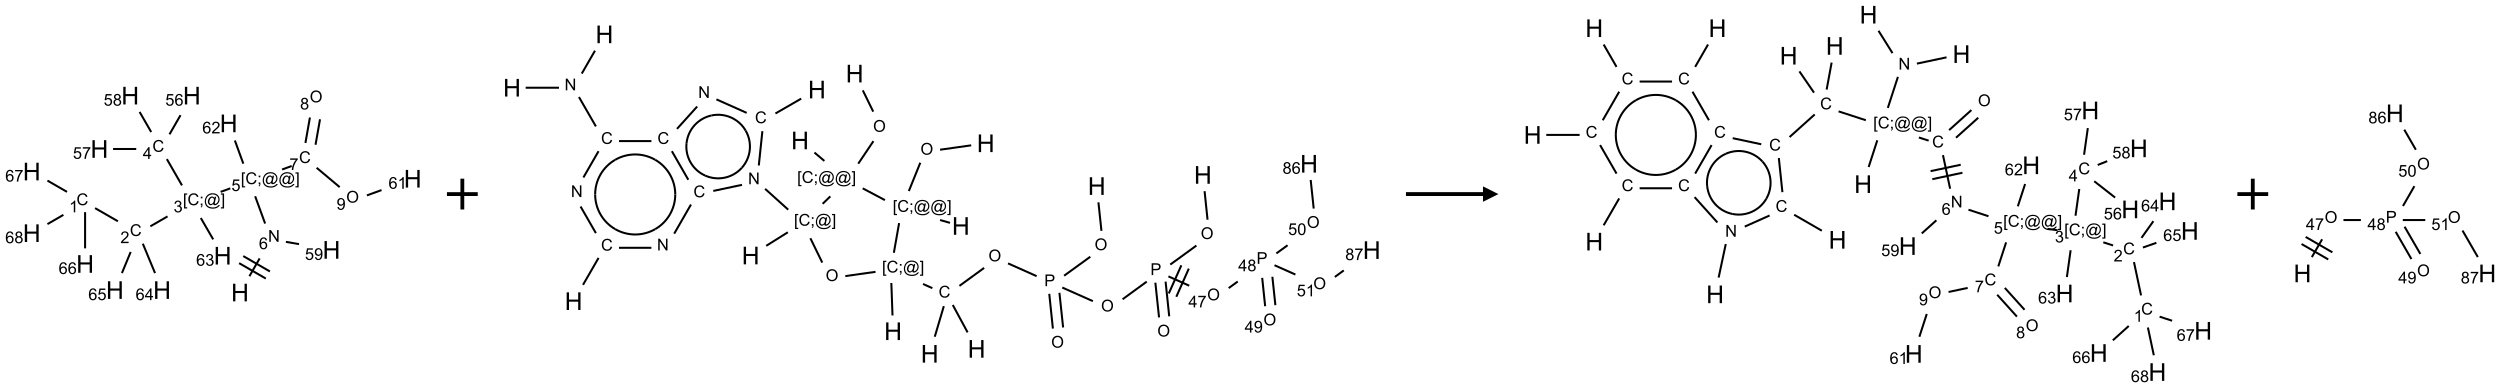 <?xml version="1.0" encoding="UTF-8"?>
<svg xmlns="http://www.w3.org/2000/svg" xmlns:xlink="http://www.w3.org/1999/xlink" width="1623" height="252" viewBox="0 0 1623 252">
<defs>
<g>
<g id="glyph-0-0">
<path d="M 2 0 L 2 -10 L 10 -10 L 10 0 Z M 2.25 -0.25 L 9.75 -0.25 L 9.75 -9.75 L 2.25 -9.75 Z M 2.25 -0.25 "/>
</g>
<g id="glyph-0-1">
<path d="M 1.281 0 L 1.281 -11.453 L 2.797 -11.453 L 2.797 -6.75 L 8.75 -6.75 L 8.75 -11.453 L 10.266 -11.453 L 10.266 0 L 8.75 0 L 8.75 -5.398 L 2.797 -5.398 L 2.797 0 Z M 1.281 0 "/>
</g>
<g id="glyph-1-0">
<path d="M 1.332 0 L 1.332 -6.668 L 6.668 -6.668 L 6.668 0 Z M 1.5 -0.168 L 6.5 -0.168 L 6.5 -6.5 L 1.5 -6.5 Z M 1.5 -0.168 "/>
</g>
<g id="glyph-1-1">
<path d="M 0.812 0 L 0.812 -7.637 L 1.848 -7.637 L 5.859 -1.641 L 5.859 -7.637 L 6.828 -7.637 L 6.828 0 L 5.793 0 L 1.781 -6 L 1.781 0 Z M 0.812 0 "/>
</g>
<g id="glyph-1-2">
<path d="M 5.309 -5.766 L 4.375 -5.691 C 4.293 -6.059 4.172 -6.328 4.02 -6.496 C 3.766 -6.762 3.453 -6.895 3.082 -6.895 C 2.785 -6.895 2.523 -6.812 2.297 -6.645 C 2 -6.43 1.77 -6.117 1.598 -5.703 C 1.43 -5.289 1.34 -4.703 1.332 -3.938 C 1.559 -4.281 1.836 -4.535 2.16 -4.703 C 2.488 -4.871 2.828 -4.953 3.188 -4.953 C 3.812 -4.953 4.344 -4.723 4.785 -4.262 C 5.223 -3.801 5.441 -3.207 5.441 -2.48 C 5.441 -2 5.34 -1.555 5.133 -1.145 C 4.926 -0.73 4.641 -0.418 4.281 -0.199 C 3.922 0.02 3.512 0.129 3.051 0.129 C 2.27 0.129 1.633 -0.156 1.141 -0.73 C 0.648 -1.305 0.402 -2.254 0.402 -3.574 C 0.402 -5.051 0.672 -6.121 1.219 -6.793 C 1.695 -7.375 2.336 -7.668 3.141 -7.668 C 3.742 -7.668 4.234 -7.5 4.617 -7.16 C 5 -6.824 5.23 -6.359 5.309 -5.766 Z M 1.48 -2.473 C 1.48 -2.152 1.547 -1.844 1.684 -1.547 C 1.82 -1.25 2.016 -1.027 2.262 -0.871 C 2.508 -0.719 2.766 -0.641 3.035 -0.641 C 3.434 -0.641 3.773 -0.801 4.059 -1.121 C 4.344 -1.441 4.484 -1.875 4.484 -2.422 C 4.484 -2.949 4.344 -3.367 4.062 -3.668 C 3.781 -3.973 3.426 -4.125 3 -4.125 C 2.578 -4.125 2.219 -3.973 1.922 -3.668 C 1.625 -3.363 1.48 -2.969 1.48 -2.473 Z M 1.48 -2.473 "/>
</g>
<g id="glyph-1-3">
<path d="M 0.723 2.121 L 0.723 -7.637 L 2.793 -7.637 L 2.793 -6.859 L 1.66 -6.859 L 1.66 1.344 L 2.793 1.344 L 2.793 2.121 Z M 0.723 2.121 "/>
</g>
<g id="glyph-1-4">
<path d="M 6.27 -2.676 L 7.281 -2.422 C 7.07 -1.594 6.688 -0.961 6.137 -0.523 C 5.586 -0.086 4.914 0.129 4.121 0.129 C 3.297 0.129 2.629 -0.039 2.113 -0.371 C 1.598 -0.707 1.203 -1.191 0.934 -1.828 C 0.664 -2.465 0.531 -3.145 0.531 -3.875 C 0.531 -4.672 0.684 -5.363 0.988 -5.957 C 1.293 -6.547 1.723 -6.996 2.285 -7.305 C 2.844 -7.613 3.461 -7.766 4.137 -7.766 C 4.898 -7.766 5.543 -7.57 6.062 -7.184 C 6.582 -6.793 6.945 -6.246 7.152 -5.543 L 6.156 -5.309 C 5.98 -5.863 5.723 -6.266 5.387 -6.52 C 5.051 -6.773 4.625 -6.902 4.113 -6.902 C 3.527 -6.902 3.039 -6.762 2.645 -6.48 C 2.25 -6.199 1.973 -5.82 1.812 -5.348 C 1.652 -4.871 1.574 -4.383 1.574 -3.879 C 1.574 -3.23 1.668 -2.664 1.855 -2.18 C 2.047 -1.695 2.34 -1.332 2.738 -1.094 C 3.137 -0.855 3.57 -0.734 4.035 -0.734 C 4.602 -0.734 5.082 -0.898 5.473 -1.223 C 5.867 -1.551 6.133 -2.035 6.27 -2.676 Z M 6.27 -2.676 "/>
</g>
<g id="glyph-1-5">
<path d="M 0.949 -4.465 L 0.949 -5.531 L 2.016 -5.531 L 2.016 -4.465 Z M 0.949 0 L 0.949 -1.066 L 2.016 -1.066 L 2.016 0 C 2.016 0.391 1.945 0.711 1.809 0.949 C 1.668 1.191 1.449 1.379 1.145 1.512 L 0.887 1.109 C 1.082 1.023 1.23 0.895 1.324 0.727 C 1.418 0.559 1.469 0.316 1.48 0 Z M 0.949 0 "/>
</g>
<g id="glyph-1-6">
<path d="M 6.047 -0.848 C 5.82 -0.59 5.57 -0.379 5.289 -0.223 C 5.008 -0.062 4.73 0.016 4.449 0.016 C 4.141 0.016 3.84 -0.074 3.547 -0.254 C 3.254 -0.434 3.02 -0.715 2.836 -1.09 C 2.652 -1.465 2.562 -1.875 2.562 -2.324 C 2.562 -2.875 2.703 -3.43 2.988 -3.98 C 3.27 -4.535 3.621 -4.953 4.043 -5.23 C 4.461 -5.508 4.871 -5.645 5.266 -5.645 C 5.566 -5.645 5.855 -5.566 6.129 -5.41 C 6.402 -5.25 6.641 -5.012 6.84 -4.688 L 7.016 -5.496 L 7.949 -5.496 L 7.199 -2 C 7.094 -1.516 7.043 -1.246 7.043 -1.191 C 7.043 -1.098 7.078 -1.02 7.148 -0.949 C 7.219 -0.883 7.305 -0.848 7.406 -0.848 C 7.59 -0.848 7.832 -0.953 8.129 -1.168 C 8.527 -1.445 8.84 -1.816 9.07 -2.285 C 9.301 -2.75 9.418 -3.234 9.418 -3.73 C 9.418 -4.309 9.27 -4.852 8.973 -5.355 C 8.676 -5.859 8.23 -6.262 7.645 -6.562 C 7.055 -6.863 6.406 -7.016 5.691 -7.016 C 4.879 -7.016 4.137 -6.824 3.465 -6.445 C 2.793 -6.066 2.273 -5.52 1.902 -4.809 C 1.535 -4.098 1.348 -3.34 1.348 -2.527 C 1.348 -1.676 1.535 -0.941 1.902 -0.328 C 2.273 0.285 2.809 0.742 3.508 1.035 C 4.207 1.328 4.984 1.473 5.832 1.473 C 6.742 1.473 7.504 1.32 8.121 1.016 C 8.734 0.711 9.195 0.34 9.5 -0.098 L 10.441 -0.098 C 10.266 0.266 9.961 0.637 9.531 1.016 C 9.102 1.395 8.59 1.695 7.996 1.914 C 7.402 2.133 6.688 2.246 5.848 2.246 C 5.078 2.246 4.367 2.145 3.715 1.949 C 3.066 1.75 2.512 1.453 2.051 1.055 C 1.594 0.656 1.25 0.199 1.016 -0.316 C 0.723 -0.973 0.578 -1.684 0.578 -2.441 C 0.578 -3.289 0.75 -4.098 1.098 -4.863 C 1.523 -5.805 2.125 -6.527 2.902 -7.027 C 3.684 -7.527 4.629 -7.777 5.738 -7.777 C 6.602 -7.777 7.375 -7.602 8.059 -7.246 C 8.746 -6.895 9.285 -6.371 9.684 -5.672 C 10.02 -5.07 10.188 -4.418 10.188 -3.715 C 10.188 -2.707 9.832 -1.812 9.125 -1.031 C 8.492 -0.328 7.801 0.02 7.051 0.02 C 6.812 0.02 6.617 -0.016 6.473 -0.09 C 6.324 -0.16 6.215 -0.266 6.145 -0.402 C 6.102 -0.488 6.066 -0.637 6.047 -0.848 Z M 3.527 -2.262 C 3.527 -1.785 3.641 -1.414 3.863 -1.152 C 4.09 -0.887 4.348 -0.754 4.641 -0.754 C 4.836 -0.754 5.039 -0.812 5.254 -0.93 C 5.469 -1.047 5.676 -1.219 5.871 -1.449 C 6.066 -1.676 6.23 -1.969 6.355 -2.32 C 6.48 -2.672 6.543 -3.027 6.543 -3.379 C 6.543 -3.852 6.426 -4.219 6.191 -4.48 C 5.957 -4.738 5.672 -4.871 5.332 -4.871 C 5.109 -4.871 4.902 -4.812 4.707 -4.699 C 4.512 -4.586 4.32 -4.406 4.137 -4.156 C 3.953 -3.906 3.805 -3.602 3.691 -3.246 C 3.582 -2.887 3.527 -2.559 3.527 -2.262 Z M 3.527 -2.262 "/>
</g>
<g id="glyph-1-7">
<path d="M 2.27 2.121 L 0.203 2.121 L 0.203 1.344 L 1.332 1.344 L 1.332 -6.859 L 0.203 -6.859 L 0.203 -7.637 L 2.27 -7.637 Z M 2.27 2.121 "/>
</g>
<g id="glyph-1-8">
<path d="M 0.441 -2 L 1.426 -2.082 C 1.5 -1.605 1.668 -1.242 1.934 -1.004 C 2.199 -0.762 2.52 -0.641 2.895 -0.641 C 3.348 -0.641 3.73 -0.812 4.043 -1.152 C 4.355 -1.492 4.512 -1.941 4.512 -2.504 C 4.512 -3.039 4.359 -3.461 4.059 -3.77 C 3.758 -4.078 3.367 -4.234 2.879 -4.234 C 2.578 -4.234 2.305 -4.164 2.062 -4.027 C 1.82 -3.891 1.629 -3.715 1.488 -3.496 L 0.609 -3.609 L 1.348 -7.531 L 5.145 -7.531 L 5.145 -6.637 L 2.098 -6.637 L 1.688 -4.582 C 2.145 -4.902 2.625 -5.062 3.129 -5.062 C 3.797 -5.062 4.359 -4.832 4.816 -4.371 C 5.277 -3.91 5.504 -3.312 5.504 -2.59 C 5.504 -1.898 5.305 -1.301 4.902 -0.797 C 4.41 -0.18 3.742 0.129 2.895 0.129 C 2.199 0.129 1.633 -0.062 1.195 -0.453 C 0.758 -0.844 0.504 -1.359 0.441 -2 Z M 0.441 -2 "/>
</g>
<g id="glyph-1-9">
<path d="M 0.449 -2.016 L 1.387 -2.141 C 1.492 -1.609 1.676 -1.227 1.934 -0.992 C 2.191 -0.758 2.508 -0.641 2.879 -0.641 C 3.32 -0.641 3.695 -0.793 3.996 -1.098 C 4.301 -1.402 4.453 -1.781 4.453 -2.234 C 4.453 -2.664 4.312 -3.02 4.031 -3.301 C 3.75 -3.578 3.391 -3.719 2.957 -3.719 C 2.781 -3.719 2.562 -3.684 2.297 -3.613 L 2.402 -4.438 C 2.465 -4.43 2.516 -4.426 2.551 -4.426 C 2.949 -4.426 3.312 -4.531 3.629 -4.738 C 3.949 -4.949 4.109 -5.27 4.109 -5.703 C 4.109 -6.047 3.992 -6.332 3.762 -6.559 C 3.527 -6.785 3.227 -6.895 2.859 -6.895 C 2.496 -6.895 2.191 -6.781 1.949 -6.551 C 1.707 -6.324 1.547 -5.98 1.48 -5.52 L 0.543 -5.688 C 0.656 -6.316 0.918 -6.805 1.324 -7.148 C 1.73 -7.492 2.234 -7.668 2.84 -7.668 C 3.254 -7.668 3.641 -7.578 3.988 -7.398 C 4.34 -7.219 4.609 -6.977 4.793 -6.668 C 4.98 -6.359 5.074 -6.031 5.074 -5.684 C 5.074 -5.352 4.984 -5.051 4.809 -4.781 C 4.629 -4.512 4.367 -4.297 4.02 -4.137 C 4.473 -4.031 4.824 -3.816 5.074 -3.488 C 5.324 -3.16 5.449 -2.75 5.449 -2.254 C 5.449 -1.59 5.203 -1.023 4.719 -0.559 C 4.234 -0.098 3.617 0.137 2.875 0.137 C 2.203 0.137 1.648 -0.062 1.207 -0.465 C 0.762 -0.863 0.512 -1.379 0.449 -2.016 Z M 0.449 -2.016 "/>
</g>
<g id="glyph-1-10">
<path d="M 5.371 -0.902 L 5.371 0 L 0.324 0 C 0.316 -0.227 0.352 -0.441 0.434 -0.652 C 0.562 -0.996 0.766 -1.332 1.051 -1.668 C 1.332 -2 1.742 -2.387 2.277 -2.824 C 3.105 -3.504 3.668 -4.043 3.957 -4.441 C 4.25 -4.84 4.395 -5.215 4.395 -5.566 C 4.395 -5.938 4.262 -6.254 3.996 -6.508 C 3.73 -6.762 3.387 -6.891 2.957 -6.891 C 2.508 -6.891 2.145 -6.754 1.875 -6.484 C 1.605 -6.215 1.469 -5.84 1.465 -5.359 L 0.5 -5.457 C 0.566 -6.176 0.812 -6.727 1.246 -7.102 C 1.676 -7.477 2.254 -7.668 2.98 -7.668 C 3.711 -7.668 4.293 -7.465 4.719 -7.059 C 5.145 -6.652 5.359 -6.148 5.359 -5.547 C 5.359 -5.242 5.297 -4.941 5.172 -4.645 C 5.047 -4.352 4.84 -4.039 4.551 -3.715 C 4.262 -3.387 3.777 -2.938 3.105 -2.371 C 2.543 -1.898 2.18 -1.578 2.02 -1.41 C 1.859 -1.242 1.73 -1.07 1.625 -0.902 Z M 5.371 -0.902 "/>
</g>
<g id="glyph-1-11">
<path d="M 3.973 0 L 3.035 0 L 3.035 -5.973 C 2.809 -5.758 2.516 -5.543 2.148 -5.328 C 1.781 -5.113 1.453 -4.953 1.16 -4.844 L 1.16 -5.75 C 1.684 -5.996 2.145 -6.297 2.535 -6.645 C 2.93 -6.996 3.207 -7.336 3.371 -7.668 L 3.973 -7.668 Z M 3.973 0 "/>
</g>
<g id="glyph-1-12">
<path d="M 0.504 -6.637 L 0.504 -7.535 L 5.449 -7.535 L 5.449 -6.809 C 4.961 -6.289 4.48 -5.602 4.004 -4.746 C 3.527 -3.887 3.156 -3.004 2.895 -2.098 C 2.707 -1.461 2.59 -0.762 2.535 0 L 1.574 0 C 1.582 -0.602 1.703 -1.328 1.926 -2.176 C 2.152 -3.027 2.477 -3.848 2.898 -4.637 C 3.32 -5.426 3.77 -6.094 4.246 -6.637 Z M 0.504 -6.637 "/>
</g>
<g id="glyph-1-13">
<path d="M 1.887 -4.141 C 1.496 -4.281 1.207 -4.484 1.02 -4.75 C 0.832 -5.016 0.738 -5.328 0.738 -5.699 C 0.738 -6.254 0.938 -6.719 1.34 -7.098 C 1.738 -7.477 2.27 -7.668 2.934 -7.668 C 3.598 -7.668 4.137 -7.473 4.543 -7.086 C 4.949 -6.699 5.152 -6.227 5.152 -5.672 C 5.152 -5.316 5.059 -5.008 4.871 -4.746 C 4.688 -4.484 4.406 -4.281 4.027 -4.141 C 4.496 -3.988 4.852 -3.742 5.098 -3.402 C 5.34 -3.062 5.465 -2.656 5.465 -2.184 C 5.465 -1.531 5.234 -0.98 4.77 -0.535 C 4.309 -0.09 3.703 0.129 2.949 0.129 C 2.195 0.129 1.586 -0.094 1.125 -0.539 C 0.664 -0.984 0.434 -1.543 0.434 -2.207 C 0.434 -2.703 0.559 -3.121 0.809 -3.457 C 1.062 -3.793 1.422 -4.02 1.887 -4.141 Z M 1.699 -5.73 C 1.699 -5.367 1.812 -5.074 2.047 -4.844 C 2.281 -4.613 2.582 -4.5 2.953 -4.5 C 3.312 -4.5 3.609 -4.613 3.84 -4.84 C 4.07 -5.066 4.188 -5.348 4.188 -5.676 C 4.188 -6.02 4.07 -6.309 3.832 -6.543 C 3.594 -6.777 3.297 -6.895 2.941 -6.895 C 2.586 -6.895 2.289 -6.781 2.051 -6.551 C 1.816 -6.324 1.699 -6.047 1.699 -5.73 Z M 1.395 -2.203 C 1.395 -1.938 1.461 -1.676 1.586 -1.426 C 1.711 -1.176 1.902 -0.984 2.152 -0.848 C 2.402 -0.711 2.672 -0.641 2.957 -0.641 C 3.406 -0.641 3.777 -0.785 4.066 -1.074 C 4.359 -1.363 4.504 -1.727 4.504 -2.172 C 4.504 -2.625 4.355 -2.996 4.055 -3.293 C 3.754 -3.586 3.379 -3.734 2.926 -3.734 C 2.484 -3.734 2.121 -3.59 1.832 -3.297 C 1.543 -3.004 1.395 -2.641 1.395 -2.203 Z M 1.395 -2.203 "/>
</g>
<g id="glyph-1-14">
<path d="M 3.449 0 L 3.449 -1.828 L 0.137 -1.828 L 0.137 -2.688 L 3.621 -7.637 L 4.387 -7.637 L 4.387 -2.688 L 5.418 -2.688 L 5.418 -1.828 L 4.387 -1.828 L 4.387 0 Z M 3.449 -2.688 L 3.449 -6.129 L 1.059 -2.688 Z M 3.449 -2.688 "/>
</g>
<g id="glyph-1-15">
<path d="M 0.516 -3.719 C 0.516 -4.984 0.855 -5.977 1.535 -6.695 C 2.215 -7.414 3.094 -7.77 4.172 -7.77 C 4.875 -7.77 5.512 -7.602 6.078 -7.266 C 6.645 -6.93 7.074 -6.461 7.371 -5.855 C 7.668 -5.254 7.816 -4.57 7.816 -3.809 C 7.816 -3.035 7.66 -2.34 7.348 -1.73 C 7.035 -1.117 6.594 -0.656 6.02 -0.34 C 5.449 -0.027 4.828 0.129 4.168 0.129 C 3.449 0.129 2.805 -0.043 2.238 -0.391 C 1.672 -0.738 1.246 -1.211 0.953 -1.812 C 0.66 -2.414 0.516 -3.047 0.516 -3.719 Z M 1.559 -3.703 C 1.559 -2.781 1.805 -2.059 2.301 -1.527 C 2.793 -1 3.414 -0.734 4.16 -0.734 C 4.922 -0.734 5.547 -1 6.039 -1.535 C 6.531 -2.07 6.777 -2.828 6.777 -3.812 C 6.777 -4.434 6.672 -4.977 6.461 -5.441 C 6.25 -5.902 5.945 -6.262 5.539 -6.52 C 5.133 -6.773 4.68 -6.902 4.176 -6.902 C 3.461 -6.902 2.848 -6.656 2.332 -6.164 C 1.816 -5.672 1.559 -4.852 1.559 -3.703 Z M 1.559 -3.703 "/>
</g>
<g id="glyph-1-16">
<path d="M 0.582 -1.766 L 1.484 -1.848 C 1.562 -1.426 1.707 -1.117 1.922 -0.926 C 2.137 -0.734 2.414 -0.641 2.75 -0.641 C 3.039 -0.641 3.289 -0.707 3.508 -0.84 C 3.727 -0.973 3.902 -1.148 4.043 -1.367 C 4.18 -1.586 4.297 -1.887 4.391 -2.262 C 4.484 -2.637 4.531 -3.016 4.531 -3.406 C 4.531 -3.449 4.531 -3.512 4.527 -3.594 C 4.34 -3.297 4.082 -3.055 3.758 -2.867 C 3.434 -2.68 3.082 -2.59 2.703 -2.59 C 2.07 -2.59 1.535 -2.816 1.098 -3.277 C 0.66 -3.734 0.441 -4.34 0.441 -5.09 C 0.441 -5.863 0.672 -6.484 1.129 -6.957 C 1.586 -7.43 2.156 -7.668 2.844 -7.668 C 3.34 -7.668 3.793 -7.531 4.207 -7.266 C 4.617 -7 4.93 -6.617 5.145 -6.121 C 5.355 -5.629 5.465 -4.91 5.465 -3.973 C 5.465 -2.996 5.359 -2.223 5.145 -1.645 C 4.934 -1.066 4.617 -0.625 4.199 -0.324 C 3.781 -0.02 3.293 0.129 2.73 0.129 C 2.133 0.129 1.645 -0.035 1.266 -0.367 C 0.887 -0.699 0.66 -1.164 0.582 -1.766 Z M 4.422 -5.137 C 4.422 -5.676 4.277 -6.102 3.992 -6.418 C 3.707 -6.734 3.359 -6.891 2.957 -6.891 C 2.543 -6.891 2.18 -6.719 1.871 -6.379 C 1.562 -6.039 1.406 -5.598 1.406 -5.059 C 1.406 -4.57 1.555 -4.176 1.848 -3.871 C 2.141 -3.566 2.5 -3.418 2.934 -3.418 C 3.367 -3.418 3.723 -3.57 4.004 -3.871 C 4.281 -4.176 4.422 -4.598 4.422 -5.137 Z M 4.422 -5.137 "/>
</g>
<g id="glyph-1-17">
<path d="M 0.824 0 L 0.824 -7.637 L 3.703 -7.637 C 4.211 -7.637 4.598 -7.609 4.863 -7.562 C 5.238 -7.5 5.555 -7.383 5.809 -7.207 C 6.062 -7.031 6.266 -6.785 6.418 -6.469 C 6.574 -6.152 6.652 -5.805 6.652 -5.426 C 6.652 -4.777 6.445 -4.227 6.031 -3.777 C 5.617 -3.328 4.871 -3.105 3.793 -3.105 L 1.832 -3.105 L 1.832 0 Z M 1.832 -4.004 L 3.809 -4.004 C 4.461 -4.004 4.922 -4.125 5.199 -4.371 C 5.473 -4.613 5.609 -4.953 5.609 -5.395 C 5.609 -5.715 5.527 -5.988 5.367 -6.215 C 5.207 -6.441 4.992 -6.594 4.73 -6.668 C 4.559 -6.711 4.246 -6.734 3.785 -6.734 L 1.832 -6.734 Z M 1.832 -4.004 "/>
</g>
<g id="glyph-1-18">
<path d="M 0.441 -3.766 C 0.441 -4.668 0.535 -5.395 0.723 -5.945 C 0.906 -6.496 1.184 -6.922 1.551 -7.219 C 1.918 -7.516 2.375 -7.668 2.934 -7.668 C 3.344 -7.668 3.703 -7.586 4.012 -7.418 C 4.32 -7.254 4.574 -7.016 4.777 -6.707 C 4.977 -6.395 5.137 -6.016 5.25 -5.57 C 5.363 -5.125 5.422 -4.523 5.422 -3.766 C 5.422 -2.871 5.328 -2.148 5.145 -1.598 C 4.961 -1.047 4.688 -0.621 4.32 -0.32 C 3.953 -0.02 3.492 0.129 2.934 0.129 C 2.195 0.129 1.617 -0.133 1.199 -0.66 C 0.695 -1.297 0.441 -2.332 0.441 -3.766 Z M 1.406 -3.766 C 1.406 -2.512 1.555 -1.68 1.848 -1.262 C 2.141 -0.848 2.5 -0.641 2.934 -0.641 C 3.363 -0.641 3.727 -0.848 4.02 -1.266 C 4.312 -1.684 4.457 -2.516 4.457 -3.766 C 4.457 -5.023 4.312 -5.859 4.02 -6.27 C 3.727 -6.684 3.359 -6.891 2.922 -6.891 C 2.492 -6.891 2.148 -6.707 1.891 -6.344 C 1.566 -5.879 1.406 -5.02 1.406 -3.766 Z M 1.406 -3.766 "/>
</g>
</g>
</defs>
<path fill="none" stroke-width="0.033" stroke-linecap="butt" stroke-linejoin="miter" stroke="rgb(0%, 0%, 0%)" stroke-opacity="1" stroke-miterlimit="10" d="M 3.533 2.931 L 3.699 2.642 " transform="matrix(40, 0, 0, 40, 20.6, 62.086)"/>
<path fill="none" stroke-width="0.033" stroke-linecap="butt" stroke-linejoin="miter" stroke="rgb(0%, 0%, 0%)" stroke-opacity="1" stroke-miterlimit="10" d="M 3.866 2.854 L 3.433 2.604 " transform="matrix(40, 0, 0, 40, 20.6, 62.086)"/>
<path fill="none" stroke-width="0.033" stroke-linecap="butt" stroke-linejoin="miter" stroke="rgb(0%, 0%, 0%)" stroke-opacity="1" stroke-miterlimit="10" d="M 3.799 2.969 L 3.366 2.719 " transform="matrix(40, 0, 0, 40, 20.6, 62.086)"/>
<path fill="none" stroke-width="0.033" stroke-linecap="butt" stroke-linejoin="miter" stroke="rgb(0%, 0%, 0%)" stroke-opacity="1" stroke-miterlimit="10" d="M 3.788 2.076 L 3.626 1.633 " transform="matrix(40, 0, 0, 40, 20.6, 62.086)"/>
<path fill="none" stroke-width="0.033" stroke-linecap="butt" stroke-linejoin="miter" stroke="rgb(0%, 0%, 0%)" stroke-opacity="1" stroke-miterlimit="10" d="M 3.223 1.505 L 3.066 1.562 " transform="matrix(40, 0, 0, 40, 20.6, 62.086)"/>
<path fill="none" stroke-width="0.033" stroke-linecap="butt" stroke-linejoin="miter" stroke="rgb(0%, 0%, 0%)" stroke-opacity="1" stroke-miterlimit="10" d="M 2.204 1.96 L 1.925 2.121 " transform="matrix(40, 0, 0, 40, 20.6, 62.086)"/>
<path fill="none" stroke-width="0.033" stroke-linecap="butt" stroke-linejoin="miter" stroke="rgb(0%, 0%, 0%)" stroke-opacity="1" stroke-miterlimit="10" d="M 1.398 2.039 L 1.028 1.826 " transform="matrix(40, 0, 0, 40, 20.6, 62.086)"/>
<path fill="none" stroke-width="0.033" stroke-linecap="butt" stroke-linejoin="miter" stroke="rgb(0%, 0%, 0%)" stroke-opacity="1" stroke-miterlimit="10" d="M 0.866 1.891 L 0.866 2.479 " transform="matrix(40, 0, 0, 40, 20.6, 62.086)"/>
<path fill="none" stroke-width="0.033" stroke-linecap="butt" stroke-linejoin="miter" stroke="rgb(0%, 0%, 0%)" stroke-opacity="1" stroke-miterlimit="10" d="M 0.572 1.562 L 0.255 1.379 " transform="matrix(40, 0, 0, 40, 20.6, 62.086)"/>
<path fill="none" stroke-width="0.033" stroke-linecap="butt" stroke-linejoin="miter" stroke="rgb(0%, 0%, 0%)" stroke-opacity="1" stroke-miterlimit="10" d="M 0.514 1.935 L 0.255 2.085 " transform="matrix(40, 0, 0, 40, 20.6, 62.086)"/>
<path fill="none" stroke-width="0.033" stroke-linecap="butt" stroke-linejoin="miter" stroke="rgb(0%, 0%, 0%)" stroke-opacity="1" stroke-miterlimit="10" d="M 1.803 2.403 L 2.001 2.88 " transform="matrix(40, 0, 0, 40, 20.6, 62.086)"/>
<path fill="none" stroke-width="0.033" stroke-linecap="butt" stroke-linejoin="miter" stroke="rgb(0%, 0%, 0%)" stroke-opacity="1" stroke-miterlimit="10" d="M 1.606 2.537 L 1.464 2.88 " transform="matrix(40, 0, 0, 40, 20.6, 62.086)"/>
<path fill="none" stroke-width="0.033" stroke-linecap="butt" stroke-linejoin="miter" stroke="rgb(0%, 0%, 0%)" stroke-opacity="1" stroke-miterlimit="10" d="M 2.439 1.457 L 2.193 1.03 " transform="matrix(40, 0, 0, 40, 20.6, 62.086)"/>
<path fill="none" stroke-width="0.033" stroke-linecap="butt" stroke-linejoin="miter" stroke="rgb(0%, 0%, 0%)" stroke-opacity="1" stroke-miterlimit="10" d="M 2.236 0.628 L 2.415 0.317 " transform="matrix(40, 0, 0, 40, 20.6, 62.086)"/>
<path fill="none" stroke-width="0.033" stroke-linecap="butt" stroke-linejoin="miter" stroke="rgb(0%, 0%, 0%)" stroke-opacity="1" stroke-miterlimit="10" d="M 1.696 0.866 L 1.32 0.866 " transform="matrix(40, 0, 0, 40, 20.6, 62.086)"/>
<path fill="none" stroke-width="0.033" stroke-linecap="butt" stroke-linejoin="miter" stroke="rgb(0%, 0%, 0%)" stroke-opacity="1" stroke-miterlimit="10" d="M 1.939 0.591 L 1.751 0.265 " transform="matrix(40, 0, 0, 40, 20.6, 62.086)"/>
<path fill="none" stroke-width="0.033" stroke-linecap="butt" stroke-linejoin="miter" stroke="rgb(0%, 0%, 0%)" stroke-opacity="1" stroke-miterlimit="10" d="M 2.744 1.986 L 2.945 2.333 " transform="matrix(40, 0, 0, 40, 20.6, 62.086)"/>
<path fill="none" stroke-width="0.033" stroke-linecap="butt" stroke-linejoin="miter" stroke="rgb(0%, 0%, 0%)" stroke-opacity="1" stroke-miterlimit="10" d="M 4.063 1.199 L 4.219 1.142 " transform="matrix(40, 0, 0, 40, 20.6, 62.086)"/>
<path fill="none" stroke-width="0.033" stroke-linecap="butt" stroke-linejoin="miter" stroke="rgb(0%, 0%, 0%)" stroke-opacity="1" stroke-miterlimit="10" d="M 4.606 0.797 L 4.679 0.384 " transform="matrix(40, 0, 0, 40, 20.6, 62.086)"/>
<path fill="none" stroke-width="0.033" stroke-linecap="butt" stroke-linejoin="miter" stroke="rgb(0%, 0%, 0%)" stroke-opacity="1" stroke-miterlimit="10" d="M 4.442 0.768 L 4.515 0.355 " transform="matrix(40, 0, 0, 40, 20.6, 62.086)"/>
<path fill="none" stroke-width="0.033" stroke-linecap="butt" stroke-linejoin="miter" stroke="rgb(0%, 0%, 0%)" stroke-opacity="1" stroke-miterlimit="10" d="M 4.624 1.171 L 4.998 1.485 " transform="matrix(40, 0, 0, 40, 20.6, 62.086)"/>
<path fill="none" stroke-width="0.033" stroke-linecap="butt" stroke-linejoin="miter" stroke="rgb(0%, 0%, 0%)" stroke-opacity="1" stroke-miterlimit="10" d="M 5.44 1.619 L 5.677 1.533 " transform="matrix(40, 0, 0, 40, 20.6, 62.086)"/>
<path fill="none" stroke-width="0.033" stroke-linecap="butt" stroke-linejoin="miter" stroke="rgb(0%, 0%, 0%)" stroke-opacity="1" stroke-miterlimit="10" d="M 3.434 1.104 L 3.297 0.728 " transform="matrix(40, 0, 0, 40, 20.6, 62.086)"/>
<path fill="none" stroke-width="0.033" stroke-linecap="butt" stroke-linejoin="miter" stroke="rgb(0%, 0%, 0%)" stroke-opacity="1" stroke-miterlimit="10" d="M 4.125 2.373 L 4.338 2.41 " transform="matrix(40, 0, 0, 40, 20.6, 62.086)"/>
<g fill="rgb(0%, 0%, 0%)" fill-opacity="1">
<use xlink:href="#glyph-0-1" x="150.02" y="195.645"/>
</g>
<g fill="rgb(0%, 0%, 0%)" fill-opacity="1">
<use xlink:href="#glyph-1-1" x="174.027" y="156.988"/>
</g>
<g fill="rgb(0%, 0%, 0%)" fill-opacity="1">
<use xlink:href="#glyph-1-2" x="168.062" y="161.754"/>
</g>
<g fill="rgb(0%, 0%, 0%)" fill-opacity="1">
<use xlink:href="#glyph-1-3" x="156.324" y="119.539"/>
<use xlink:href="#glyph-1-4" x="159.288" y="119.539"/>
<use xlink:href="#glyph-1-5" x="166.991" y="119.539"/>
<use xlink:href="#glyph-1-6" x="169.954" y="119.539"/>
<use xlink:href="#glyph-1-6" x="180.783" y="119.539"/>
<use xlink:href="#glyph-1-7" x="191.611" y="119.539"/>
</g>
<g fill="rgb(0%, 0%, 0%)" fill-opacity="1">
<use xlink:href="#glyph-1-8" x="150.207" y="124.035"/>
</g>
<g fill="rgb(0%, 0%, 0%)" fill-opacity="1">
<use xlink:href="#glyph-1-3" x="118.734" y="133.219"/>
<use xlink:href="#glyph-1-4" x="121.698" y="133.219"/>
<use xlink:href="#glyph-1-5" x="129.401" y="133.219"/>
<use xlink:href="#glyph-1-6" x="132.365" y="133.219"/>
<use xlink:href="#glyph-1-7" x="143.193" y="133.219"/>
</g>
<g fill="rgb(0%, 0%, 0%)" fill-opacity="1">
<use xlink:href="#glyph-1-9" x="112.68" y="137.848"/>
</g>
<g fill="rgb(0%, 0%, 0%)" fill-opacity="1">
<use xlink:href="#glyph-1-4" x="84.289" y="153.211"/>
</g>
<g fill="rgb(0%, 0%, 0%)" fill-opacity="1">
<use xlink:href="#glyph-1-10" x="78.117" y="157.848"/>
</g>
<g fill="rgb(0%, 0%, 0%)" fill-opacity="1">
<use xlink:href="#glyph-1-4" x="49.648" y="133.211"/>
</g>
<g fill="rgb(0%, 0%, 0%)" fill-opacity="1">
<use xlink:href="#glyph-1-11" x="44.871" y="137.848"/>
</g>
<g fill="rgb(0%, 0%, 0%)" fill-opacity="1">
<use xlink:href="#glyph-0-1" x="49.469" y="177.094"/>
</g>
<g fill="rgb(0%, 0%, 0%)" fill-opacity="1">
<use xlink:href="#glyph-1-2" x="38.039" y="177.887"/>
<use xlink:href="#glyph-1-2" x="43.971" y="177.887"/>
</g>
<g fill="rgb(0%, 0%, 0%)" fill-opacity="1">
<use xlink:href="#glyph-0-1" x="14.828" y="117.094"/>
</g>
<g fill="rgb(0%, 0%, 0%)" fill-opacity="1">
<use xlink:href="#glyph-1-2" x="3.395" y="117.887"/>
<use xlink:href="#glyph-1-12" x="9.327" y="117.887"/>
</g>
<g fill="rgb(0%, 0%, 0%)" fill-opacity="1">
<use xlink:href="#glyph-0-1" x="14.828" y="157.094"/>
</g>
<g fill="rgb(0%, 0%, 0%)" fill-opacity="1">
<use xlink:href="#glyph-1-2" x="3.379" y="157.887"/>
<use xlink:href="#glyph-1-13" x="9.311" y="157.887"/>
</g>
<g fill="rgb(0%, 0%, 0%)" fill-opacity="1">
<use xlink:href="#glyph-0-1" x="99.418" y="194.051"/>
</g>
<g fill="rgb(0%, 0%, 0%)" fill-opacity="1">
<use xlink:href="#glyph-1-2" x="88.016" y="194.844"/>
<use xlink:href="#glyph-1-14" x="93.948" y="194.844"/>
</g>
<g fill="rgb(0%, 0%, 0%)" fill-opacity="1">
<use xlink:href="#glyph-0-1" x="68.801" y="194.051"/>
</g>
<g fill="rgb(0%, 0%, 0%)" fill-opacity="1">
<use xlink:href="#glyph-1-2" x="57.312" y="194.844"/>
<use xlink:href="#glyph-1-8" x="63.245" y="194.844"/>
</g>
<g fill="rgb(0%, 0%, 0%)" fill-opacity="1">
<use xlink:href="#glyph-1-4" x="98.93" y="98.57"/>
</g>
<g fill="rgb(0%, 0%, 0%)" fill-opacity="1">
<use xlink:href="#glyph-1-14" x="92.711" y="103.176"/>
</g>
<g fill="rgb(0%, 0%, 0%)" fill-opacity="1">
<use xlink:href="#glyph-0-1" x="118.75" y="67.812"/>
</g>
<g fill="rgb(0%, 0%, 0%)" fill-opacity="1">
<use xlink:href="#glyph-1-8" x="107.32" y="68.605"/>
<use xlink:href="#glyph-1-2" x="113.253" y="68.605"/>
</g>
<g fill="rgb(0%, 0%, 0%)" fill-opacity="1">
<use xlink:href="#glyph-0-1" x="58.75" y="102.453"/>
</g>
<g fill="rgb(0%, 0%, 0%)" fill-opacity="1">
<use xlink:href="#glyph-1-8" x="47.316" y="103.117"/>
<use xlink:href="#glyph-1-12" x="53.249" y="103.117"/>
</g>
<g fill="rgb(0%, 0%, 0%)" fill-opacity="1">
<use xlink:href="#glyph-0-1" x="78.75" y="67.812"/>
</g>
<g fill="rgb(0%, 0%, 0%)" fill-opacity="1">
<use xlink:href="#glyph-1-8" x="67.301" y="68.605"/>
<use xlink:href="#glyph-1-13" x="73.233" y="68.605"/>
</g>
<g fill="rgb(0%, 0%, 0%)" fill-opacity="1">
<use xlink:href="#glyph-0-1" x="138.75" y="171.738"/>
</g>
<g fill="rgb(0%, 0%, 0%)" fill-opacity="1">
<use xlink:href="#glyph-1-2" x="127.316" y="172.527"/>
<use xlink:href="#glyph-1-9" x="133.249" y="172.527"/>
</g>
<g fill="rgb(0%, 0%, 0%)" fill-opacity="1">
<use xlink:href="#glyph-1-4" x="194.105" y="105.852"/>
</g>
<g fill="rgb(0%, 0%, 0%)" fill-opacity="1">
<use xlink:href="#glyph-1-12" x="187.852" y="110.359"/>
</g>
<g fill="rgb(0%, 0%, 0%)" fill-opacity="1">
<use xlink:href="#glyph-1-15" x="201.066" y="66.461"/>
</g>
<g fill="rgb(0%, 0%, 0%)" fill-opacity="1">
<use xlink:href="#glyph-1-13" x="194.785" y="71.094"/>
</g>
<g fill="rgb(0%, 0%, 0%)" fill-opacity="1">
<use xlink:href="#glyph-1-15" x="224.762" y="131.566"/>
</g>
<g fill="rgb(0%, 0%, 0%)" fill-opacity="1">
<use xlink:href="#glyph-1-16" x="218.48" y="136.199"/>
</g>
<g fill="rgb(0%, 0%, 0%)" fill-opacity="1">
<use xlink:href="#glyph-0-1" x="262.156" y="121.766"/>
</g>
<g fill="rgb(0%, 0%, 0%)" fill-opacity="1">
<use xlink:href="#glyph-1-2" x="252.195" y="122.559"/>
<use xlink:href="#glyph-1-11" x="258.128" y="122.559"/>
</g>
<g fill="rgb(0%, 0%, 0%)" fill-opacity="1">
<use xlink:href="#glyph-0-1" x="142.656" y="85.828"/>
</g>
<g fill="rgb(0%, 0%, 0%)" fill-opacity="1">
<use xlink:href="#glyph-1-2" x="131.301" y="86.621"/>
<use xlink:href="#glyph-1-10" x="137.233" y="86.621"/>
</g>
<g fill="rgb(0%, 0%, 0%)" fill-opacity="1">
<use xlink:href="#glyph-0-1" x="209.41" y="167.949"/>
</g>
<g fill="rgb(0%, 0%, 0%)" fill-opacity="1">
<use xlink:href="#glyph-1-8" x="197.961" y="168.742"/>
<use xlink:href="#glyph-1-16" x="203.893" y="168.742"/>
</g>
<path fill="none" stroke-width="0.062" stroke-linecap="butt" stroke-linejoin="miter" stroke="rgb(0%, 0%, 0%)" stroke-opacity="1" stroke-miterlimit="10" d="M 0 0 L 0.5 0 M 0.25 -0.25 L 0.25 0.25 " transform="matrix(40, 0, 0, 40, 290.15, 126)"/>
<path fill="none" stroke-width="0.033" stroke-linecap="butt" stroke-linejoin="miter" stroke="rgb(0%, 0%, 0%)" stroke-opacity="1" stroke-miterlimit="10" d="M 7.453 1.801 L 6.948 1.872 " transform="matrix(40, 0, 0, 40, 332.377, 22.313)"/>
<path fill="none" stroke-width="0.033" stroke-linecap="butt" stroke-linejoin="miter" stroke="rgb(0%, 0%, 0%)" stroke-opacity="1" stroke-miterlimit="10" d="M 6.627 2.083 L 6.441 2.543 " transform="matrix(40, 0, 0, 40, 332.377, 22.313)"/>
<path fill="none" stroke-width="0.033" stroke-linecap="butt" stroke-linejoin="miter" stroke="rgb(0%, 0%, 0%)" stroke-opacity="1" stroke-miterlimit="10" d="M 6.948 3.013 L 7.109 3.059 " transform="matrix(40, 0, 0, 40, 332.377, 22.313)"/>
<path fill="none" stroke-width="0.033" stroke-linecap="butt" stroke-linejoin="miter" stroke="rgb(0%, 0%, 0%)" stroke-opacity="1" stroke-miterlimit="10" d="M 6.053 2.69 L 5.692 2.499 " transform="matrix(40, 0, 0, 40, 332.377, 22.313)"/>
<path fill="none" stroke-width="0.033" stroke-linecap="butt" stroke-linejoin="miter" stroke="rgb(0%, 0%, 0%)" stroke-opacity="1" stroke-miterlimit="10" d="M 5.07 2.054 L 4.909 1.918 " transform="matrix(40, 0, 0, 40, 332.377, 22.313)"/>
<path fill="none" stroke-width="0.033" stroke-linecap="butt" stroke-linejoin="miter" stroke="rgb(0%, 0%, 0%)" stroke-opacity="1" stroke-miterlimit="10" d="M 5.62 2.099 L 5.866 1.733 " transform="matrix(40, 0, 0, 40, 332.377, 22.313)"/>
<path fill="none" stroke-width="0.033" stroke-linecap="butt" stroke-linejoin="miter" stroke="rgb(0%, 0%, 0%)" stroke-opacity="1" stroke-miterlimit="10" d="M 5.863 1.254 L 5.694 0.909 " transform="matrix(40, 0, 0, 40, 332.377, 22.313)"/>
<path fill="none" stroke-width="0.033" stroke-linecap="butt" stroke-linejoin="miter" stroke="rgb(0%, 0%, 0%)" stroke-opacity="1" stroke-miterlimit="10" d="M 5.167 2.629 L 5.042 2.75 " transform="matrix(40, 0, 0, 40, 332.377, 22.313)"/>
<path fill="none" stroke-width="0.033" stroke-linecap="butt" stroke-linejoin="miter" stroke="rgb(0%, 0%, 0%)" stroke-opacity="1" stroke-miterlimit="10" d="M 4.477 3.212 L 4.126 3.432 " transform="matrix(40, 0, 0, 40, 332.377, 22.313)"/>
<path fill="none" stroke-width="0.033" stroke-linecap="butt" stroke-linejoin="miter" stroke="rgb(0%, 0%, 0%)" stroke-opacity="1" stroke-miterlimit="10" d="M 4.483 2.845 L 4.108 2.507 " transform="matrix(40, 0, 0, 40, 332.377, 22.313)"/>
<path fill="none" stroke-width="0.033" stroke-linecap="butt" stroke-linejoin="miter" stroke="rgb(0%, 0%, 0%)" stroke-opacity="1" stroke-miterlimit="10" d="M 4.006 2.128 L 4.064 1.571 " transform="matrix(40, 0, 0, 40, 332.377, 22.313)"/>
<path fill="none" stroke-width="0.033" stroke-linecap="butt" stroke-linejoin="miter" stroke="rgb(0%, 0%, 0%)" stroke-opacity="1" stroke-miterlimit="10" d="M 4.276 1.284 L 4.694 1.043 " transform="matrix(40, 0, 0, 40, 332.377, 22.313)"/>
<path fill="none" stroke-width="0.033" stroke-linecap="butt" stroke-linejoin="miter" stroke="rgb(0%, 0%, 0%)" stroke-opacity="1" stroke-miterlimit="10" d="M 3.809 1.274 L 3.318 1.055 " transform="matrix(40, 0, 0, 40, 332.377, 22.313)"/>
<path fill="none" stroke-width="0.033" stroke-linecap="butt" stroke-linejoin="miter" stroke="rgb(0%, 0%, 0%)" stroke-opacity="1" stroke-miterlimit="10" d="M 3.006 1.171 L 2.678 1.534 " transform="matrix(40, 0, 0, 40, 332.377, 22.313)"/>
<path fill="none" stroke-width="0.033" stroke-linecap="butt" stroke-linejoin="miter" stroke="rgb(0%, 0%, 0%)" stroke-opacity="1" stroke-miterlimit="10" d="M 2.263 1.732 L 1.737 1.732 " transform="matrix(40, 0, 0, 40, 332.377, 22.313)"/>
<path fill="none" stroke-width="0.033" stroke-linecap="butt" stroke-linejoin="miter" stroke="rgb(0%, 0%, 0%)" stroke-opacity="1" stroke-miterlimit="10" d="M 1.362 1.494 L 1.087 1.017 " transform="matrix(40, 0, 0, 40, 332.377, 22.313)"/>
<path fill="none" stroke-width="0.033" stroke-linecap="butt" stroke-linejoin="miter" stroke="rgb(0%, 0%, 0%)" stroke-opacity="1" stroke-miterlimit="10" d="M 1.133 0.636 L 1.347 0.265 " transform="matrix(40, 0, 0, 40, 332.377, 22.313)"/>
<path fill="none" stroke-width="0.033" stroke-linecap="butt" stroke-linejoin="miter" stroke="rgb(0%, 0%, 0%)" stroke-opacity="1" stroke-miterlimit="10" d="M 0.763 0.866 L 0.222 0.866 " transform="matrix(40, 0, 0, 40, 332.377, 22.313)"/>
<path fill="none" stroke-width="0.033" stroke-linecap="butt" stroke-linejoin="miter" stroke="rgb(0%, 0%, 0%)" stroke-opacity="1" stroke-miterlimit="10" d="M 1.405 1.896 L 1.159 2.323 " transform="matrix(40, 0, 0, 40, 332.377, 22.313)"/>
<path fill="none" stroke-width="0.033" stroke-linecap="butt" stroke-linejoin="miter" stroke="rgb(0%, 0%, 0%)" stroke-opacity="1" stroke-miterlimit="10" d="M 1.113 2.794 L 1.362 3.226 " transform="matrix(40, 0, 0, 40, 332.377, 22.313)"/>
<path fill="none" stroke-width="0.033" stroke-linecap="butt" stroke-linejoin="miter" stroke="rgb(0%, 0%, 0%)" stroke-opacity="1" stroke-miterlimit="10" d="M 1.405 3.628 L 1.153 4.065 " transform="matrix(40, 0, 0, 40, 332.377, 22.313)"/>
<path fill="none" stroke-width="0.033" stroke-linecap="butt" stroke-linejoin="miter" stroke="rgb(0%, 0%, 0%)" stroke-opacity="1" stroke-miterlimit="10" d="M 1.737 3.464 L 2.263 3.464 " transform="matrix(40, 0, 0, 40, 332.377, 22.313)"/>
<path fill="none" stroke-width="0.033" stroke-linecap="butt" stroke-linejoin="miter" stroke="rgb(0%, 0%, 0%)" stroke-opacity="1" stroke-miterlimit="10" d="M 2.633 3.234 L 2.905 2.762 " transform="matrix(40, 0, 0, 40, 332.377, 22.313)"/>
<path fill="none" stroke-width="0.033" stroke-linecap="butt" stroke-linejoin="miter" stroke="rgb(0%, 0%, 0%)" stroke-opacity="1" stroke-miterlimit="10" d="M 2.862 2.36 L 2.595 1.896 " transform="matrix(40, 0, 0, 40, 332.377, 22.313)"/>
<path fill="none" stroke-width="0.033" stroke-linecap="butt" stroke-linejoin="miter" stroke="rgb(0%, 0%, 0%)" stroke-opacity="1" stroke-miterlimit="10" d="M 3.267 2.541 L 3.733 2.442 " transform="matrix(40, 0, 0, 40, 332.377, 22.313)"/>
<path fill="none" stroke-width="0.033" stroke-linecap="butt" stroke-linejoin="miter" stroke="rgb(0%, 0%, 0%)" stroke-opacity="1" stroke-miterlimit="10" d="M 4.843 3.309 L 5.036 3.704 " transform="matrix(40, 0, 0, 40, 332.377, 22.313)"/>
<path fill="none" stroke-width="0.033" stroke-linecap="butt" stroke-linejoin="miter" stroke="rgb(0%, 0%, 0%)" stroke-opacity="1" stroke-miterlimit="10" d="M 5.41 3.923 L 5.9 3.854 " transform="matrix(40, 0, 0, 40, 332.377, 22.313)"/>
<path fill="none" stroke-width="0.033" stroke-linecap="butt" stroke-linejoin="miter" stroke="rgb(0%, 0%, 0%)" stroke-opacity="1" stroke-miterlimit="10" d="M 6.198 3.545 L 6.283 3.063 " transform="matrix(40, 0, 0, 40, 332.377, 22.313)"/>
<path fill="none" stroke-width="0.033" stroke-linecap="butt" stroke-linejoin="miter" stroke="rgb(0%, 0%, 0%)" stroke-opacity="1" stroke-miterlimit="10" d="M 6.157 4.035 L 6.176 4.562 " transform="matrix(40, 0, 0, 40, 332.377, 22.313)"/>
<path fill="none" stroke-width="0.033" stroke-linecap="butt" stroke-linejoin="miter" stroke="rgb(0%, 0%, 0%)" stroke-opacity="1" stroke-miterlimit="10" d="M 6.671 4.051 L 6.823 4.119 " transform="matrix(40, 0, 0, 40, 332.377, 22.313)"/>
<path fill="none" stroke-width="0.033" stroke-linecap="butt" stroke-linejoin="miter" stroke="rgb(0%, 0%, 0%)" stroke-opacity="1" stroke-miterlimit="10" d="M 7.009 4.411 L 6.862 4.907 " transform="matrix(40, 0, 0, 40, 332.377, 22.313)"/>
<path fill="none" stroke-width="0.033" stroke-linecap="butt" stroke-linejoin="miter" stroke="rgb(0%, 0%, 0%)" stroke-opacity="1" stroke-miterlimit="10" d="M 7.154 4.392 L 7.395 4.837 " transform="matrix(40, 0, 0, 40, 332.377, 22.313)"/>
<path fill="none" stroke-width="0.033" stroke-linecap="butt" stroke-linejoin="miter" stroke="rgb(0%, 0%, 0%)" stroke-opacity="1" stroke-miterlimit="10" d="M 7.262 4.082 L 7.663 3.79 " transform="matrix(40, 0, 0, 40, 332.377, 22.313)"/>
<path fill="none" stroke-width="0.033" stroke-linecap="butt" stroke-linejoin="miter" stroke="rgb(0%, 0%, 0%)" stroke-opacity="1" stroke-miterlimit="10" d="M 8.051 3.717 L 8.515 3.924 " transform="matrix(40, 0, 0, 40, 332.377, 22.313)"/>
<path fill="none" stroke-width="0.033" stroke-linecap="butt" stroke-linejoin="miter" stroke="rgb(0%, 0%, 0%)" stroke-opacity="1" stroke-miterlimit="10" d="M 8.72 4.211 L 8.779 4.775 " transform="matrix(40, 0, 0, 40, 332.377, 22.313)"/>
<path fill="none" stroke-width="0.033" stroke-linecap="butt" stroke-linejoin="miter" stroke="rgb(0%, 0%, 0%)" stroke-opacity="1" stroke-miterlimit="10" d="M 8.885 4.194 L 8.945 4.757 " transform="matrix(40, 0, 0, 40, 332.377, 22.313)"/>
<path fill="none" stroke-width="0.033" stroke-linecap="butt" stroke-linejoin="miter" stroke="rgb(0%, 0%, 0%)" stroke-opacity="1" stroke-miterlimit="10" d="M 8.961 3.917 L 9.386 3.609 " transform="matrix(40, 0, 0, 40, 332.377, 22.313)"/>
<path fill="none" stroke-width="0.033" stroke-linecap="butt" stroke-linejoin="miter" stroke="rgb(0%, 0%, 0%)" stroke-opacity="1" stroke-miterlimit="10" d="M 9.567 3.189 L 9.518 2.726 " transform="matrix(40, 0, 0, 40, 332.377, 22.313)"/>
<path fill="none" stroke-width="0.033" stroke-linecap="butt" stroke-linejoin="miter" stroke="rgb(0%, 0%, 0%)" stroke-opacity="1" stroke-miterlimit="10" d="M 8.931 4.109 L 9.428 4.33 " transform="matrix(40, 0, 0, 40, 332.377, 22.313)"/>
<path fill="none" stroke-width="0.033" stroke-linecap="butt" stroke-linejoin="miter" stroke="rgb(0%, 0%, 0%)" stroke-opacity="1" stroke-miterlimit="10" d="M 9.91 4.299 L 10.302 4.013 " transform="matrix(40, 0, 0, 40, 332.377, 22.313)"/>
<path fill="none" stroke-width="0.033" stroke-linecap="butt" stroke-linejoin="miter" stroke="rgb(0%, 0%, 0%)" stroke-opacity="1" stroke-miterlimit="10" d="M 10.442 4.03 L 10.502 4.594 " transform="matrix(40, 0, 0, 40, 332.377, 22.313)"/>
<path fill="none" stroke-width="0.033" stroke-linecap="butt" stroke-linejoin="miter" stroke="rgb(0%, 0%, 0%)" stroke-opacity="1" stroke-miterlimit="10" d="M 10.608 4.013 L 10.667 4.576 " transform="matrix(40, 0, 0, 40, 332.377, 22.313)"/>
<path fill="none" stroke-width="0.033" stroke-linecap="butt" stroke-linejoin="miter" stroke="rgb(0%, 0%, 0%)" stroke-opacity="1" stroke-miterlimit="10" d="M 10.684 3.736 L 11.108 3.428 " transform="matrix(40, 0, 0, 40, 332.377, 22.313)"/>
<path fill="none" stroke-width="0.033" stroke-linecap="butt" stroke-linejoin="miter" stroke="rgb(0%, 0%, 0%)" stroke-opacity="1" stroke-miterlimit="10" d="M 11.289 3.008 L 11.241 2.545 " transform="matrix(40, 0, 0, 40, 332.377, 22.313)"/>
<path fill="none" stroke-width="0.033" stroke-linecap="butt" stroke-linejoin="miter" stroke="rgb(0%, 0%, 0%)" stroke-opacity="1" stroke-miterlimit="10" d="M 10.654 3.928 L 10.992 4.079 " transform="matrix(40, 0, 0, 40, 332.377, 22.313)"/>
<path fill="none" stroke-width="0.033" stroke-linecap="butt" stroke-linejoin="miter" stroke="rgb(0%, 0%, 0%)" stroke-opacity="1" stroke-miterlimit="10" d="M 10.782 4.259 L 10.985 3.802 " transform="matrix(40, 0, 0, 40, 332.377, 22.313)"/>
<path fill="none" stroke-width="0.033" stroke-linecap="butt" stroke-linejoin="miter" stroke="rgb(0%, 0%, 0%)" stroke-opacity="1" stroke-miterlimit="10" d="M 10.66 4.205 L 10.864 3.748 " transform="matrix(40, 0, 0, 40, 332.377, 22.313)"/>
<path fill="none" stroke-width="0.033" stroke-linecap="butt" stroke-linejoin="miter" stroke="rgb(0%, 0%, 0%)" stroke-opacity="1" stroke-miterlimit="10" d="M 11.632 4.118 L 11.779 4.011 " transform="matrix(40, 0, 0, 40, 332.377, 22.313)"/>
<path fill="none" stroke-width="0.033" stroke-linecap="butt" stroke-linejoin="miter" stroke="rgb(0%, 0%, 0%)" stroke-opacity="1" stroke-miterlimit="10" d="M 12.176 3.952 L 12.224 4.412 " transform="matrix(40, 0, 0, 40, 332.377, 22.313)"/>
<path fill="none" stroke-width="0.033" stroke-linecap="butt" stroke-linejoin="miter" stroke="rgb(0%, 0%, 0%)" stroke-opacity="1" stroke-miterlimit="10" d="M 12.341 3.934 L 12.39 4.395 " transform="matrix(40, 0, 0, 40, 332.377, 22.313)"/>
<path fill="none" stroke-width="0.033" stroke-linecap="butt" stroke-linejoin="miter" stroke="rgb(0%, 0%, 0%)" stroke-opacity="1" stroke-miterlimit="10" d="M 12.406 3.555 L 12.588 3.423 " transform="matrix(40, 0, 0, 40, 332.377, 22.313)"/>
<path fill="none" stroke-width="0.033" stroke-linecap="butt" stroke-linejoin="miter" stroke="rgb(0%, 0%, 0%)" stroke-opacity="1" stroke-miterlimit="10" d="M 13.012 2.827 L 12.963 2.363 " transform="matrix(40, 0, 0, 40, 332.377, 22.313)"/>
<path fill="none" stroke-width="0.033" stroke-linecap="butt" stroke-linejoin="miter" stroke="rgb(0%, 0%, 0%)" stroke-opacity="1" stroke-miterlimit="10" d="M 12.376 3.747 L 12.715 3.898 " transform="matrix(40, 0, 0, 40, 332.377, 22.313)"/>
<path fill="none" stroke-width="0.033" stroke-linecap="butt" stroke-linejoin="miter" stroke="rgb(0%, 0%, 0%)" stroke-opacity="1" stroke-miterlimit="10" d="M 13.355 3.937 L 13.5 3.831 " transform="matrix(40, 0, 0, 40, 332.377, 22.313)"/>
<path fill="none" stroke-width="0.033" stroke-linecap="butt" stroke-linejoin="miter" stroke="rgb(0%, 0%, 0%)" stroke-opacity="1" stroke-miterlimit="10" d="M 3.793 1.563 C 3.905 1.757 3.879 2 3.73 2.166 " transform="matrix(40, 0, 0, 40, 332.377, 22.313)"/>
<path fill="none" stroke-width="0.033" stroke-linecap="butt" stroke-linejoin="miter" stroke="rgb(0%, 0%, 0%)" stroke-opacity="1" stroke-miterlimit="10" d="M 3.239 1.316 C 3.457 1.27 3.681 1.369 3.793 1.563 " transform="matrix(40, 0, 0, 40, 332.377, 22.313)"/>
<path fill="none" stroke-width="0.033" stroke-linecap="butt" stroke-linejoin="miter" stroke="rgb(0%, 0%, 0%)" stroke-opacity="1" stroke-miterlimit="10" d="M 2.833 1.767 C 2.856 1.545 3.02 1.363 3.239 1.316 " transform="matrix(40, 0, 0, 40, 332.377, 22.313)"/>
<path fill="none" stroke-width="0.033" stroke-linecap="butt" stroke-linejoin="miter" stroke="rgb(0%, 0%, 0%)" stroke-opacity="1" stroke-miterlimit="10" d="M 3.136 2.292 C 2.932 2.202 2.809 1.989 2.833 1.767 " transform="matrix(40, 0, 0, 40, 332.377, 22.313)"/>
<path fill="none" stroke-width="0.033" stroke-linecap="butt" stroke-linejoin="miter" stroke="rgb(0%, 0%, 0%)" stroke-opacity="1" stroke-miterlimit="10" d="M 3.73 2.166 C 3.58 2.333 3.34 2.383 3.136 2.292 " transform="matrix(40, 0, 0, 40, 332.377, 22.313)"/>
<path fill="none" stroke-width="0.033" stroke-linecap="butt" stroke-linejoin="miter" stroke="rgb(0%, 0%, 0%)" stroke-opacity="1" stroke-miterlimit="10" d="M 1.675 2.036 C 1.876 1.92 2.124 1.92 2.325 2.036 " transform="matrix(40, 0, 0, 40, 332.377, 22.313)"/>
<path fill="none" stroke-width="0.033" stroke-linecap="butt" stroke-linejoin="miter" stroke="rgb(0%, 0%, 0%)" stroke-opacity="1" stroke-miterlimit="10" d="M 1.35 2.598 C 1.35 2.366 1.474 2.152 1.675 2.036 " transform="matrix(40, 0, 0, 40, 332.377, 22.313)"/>
<path fill="none" stroke-width="0.033" stroke-linecap="butt" stroke-linejoin="miter" stroke="rgb(0%, 0%, 0%)" stroke-opacity="1" stroke-miterlimit="10" d="M 1.675 3.161 C 1.474 3.045 1.35 2.83 1.35 2.598 " transform="matrix(40, 0, 0, 40, 332.377, 22.313)"/>
<path fill="none" stroke-width="0.033" stroke-linecap="butt" stroke-linejoin="miter" stroke="rgb(0%, 0%, 0%)" stroke-opacity="1" stroke-miterlimit="10" d="M 2.325 3.161 C 2.124 3.277 1.876 3.277 1.675 3.161 " transform="matrix(40, 0, 0, 40, 332.377, 22.313)"/>
<path fill="none" stroke-width="0.033" stroke-linecap="butt" stroke-linejoin="miter" stroke="rgb(0%, 0%, 0%)" stroke-opacity="1" stroke-miterlimit="10" d="M 2.65 2.598 C 2.65 2.83 2.526 3.045 2.325 3.161 " transform="matrix(40, 0, 0, 40, 332.377, 22.313)"/>
<path fill="none" stroke-width="0.033" stroke-linecap="butt" stroke-linejoin="miter" stroke="rgb(0%, 0%, 0%)" stroke-opacity="1" stroke-miterlimit="10" d="M 2.325 2.036 C 2.526 2.152 2.65 2.366 2.65 2.598 " transform="matrix(40, 0, 0, 40, 332.377, 22.313)"/>
<g fill="rgb(0%, 0%, 0%)" fill-opacity="1">
<use xlink:href="#glyph-0-1" x="634.145" y="98.75"/>
</g>
<g fill="rgb(0%, 0%, 0%)" fill-opacity="1">
<use xlink:href="#glyph-1-15" x="597.551" y="100.438"/>
</g>
<g fill="rgb(0%, 0%, 0%)" fill-opacity="1">
<use xlink:href="#glyph-1-3" x="579.531" y="137.531"/>
<use xlink:href="#glyph-1-4" x="582.495" y="137.531"/>
<use xlink:href="#glyph-1-5" x="590.198" y="137.531"/>
<use xlink:href="#glyph-1-6" x="593.161" y="137.531"/>
<use xlink:href="#glyph-1-6" x="603.99" y="137.531"/>
<use xlink:href="#glyph-1-7" x="614.818" y="137.531"/>
</g>
<g fill="rgb(0%, 0%, 0%)" fill-opacity="1">
<use xlink:href="#glyph-0-1" x="618" y="152.43"/>
</g>
<g fill="rgb(0%, 0%, 0%)" fill-opacity="1">
<use xlink:href="#glyph-1-3" x="517.508" y="118.75"/>
<use xlink:href="#glyph-1-4" x="520.471" y="118.75"/>
<use xlink:href="#glyph-1-5" x="528.174" y="118.75"/>
<use xlink:href="#glyph-1-6" x="531.138" y="118.75"/>
<use xlink:href="#glyph-1-6" x="541.966" y="118.75"/>
<use xlink:href="#glyph-1-7" x="552.794" y="118.75"/>
</g>
<g fill="rgb(0%, 0%, 0%)" fill-opacity="1">
<use xlink:href="#glyph-0-1" x="513.59" y="96.914"/>
</g>
<g fill="rgb(0%, 0%, 0%)" fill-opacity="1">
<use xlink:href="#glyph-1-15" x="566.793" y="85.586"/>
</g>
<g fill="rgb(0%, 0%, 0%)" fill-opacity="1">
<use xlink:href="#glyph-0-1" x="549.062" y="53.512"/>
</g>
<g fill="rgb(0%, 0%, 0%)" fill-opacity="1">
<use xlink:href="#glyph-1-3" x="515.441" y="146.535"/>
<use xlink:href="#glyph-1-4" x="518.405" y="146.535"/>
<use xlink:href="#glyph-1-5" x="526.108" y="146.535"/>
<use xlink:href="#glyph-1-6" x="529.072" y="146.535"/>
<use xlink:href="#glyph-1-7" x="539.9" y="146.535"/>
</g>
<g fill="rgb(0%, 0%, 0%)" fill-opacity="1">
<use xlink:href="#glyph-0-1" x="481.535" y="171.609"/>
</g>
<g fill="rgb(0%, 0%, 0%)" fill-opacity="1">
<use xlink:href="#glyph-1-1" x="485.629" y="119.633"/>
</g>
<g fill="rgb(0%, 0%, 0%)" fill-opacity="1">
<use xlink:href="#glyph-1-4" x="490.09" y="79.984"/>
</g>
<g fill="rgb(0%, 0%, 0%)" fill-opacity="1">
<use xlink:href="#glyph-0-1" x="524.551" y="63.867"/>
</g>
<g fill="rgb(0%, 0%, 0%)" fill-opacity="1">
<use xlink:href="#glyph-1-1" x="453.27" y="63.582"/>
</g>
<g fill="rgb(0%, 0%, 0%)" fill-opacity="1">
<use xlink:href="#glyph-1-4" x="426.785" y="93.438"/>
</g>
<g fill="rgb(0%, 0%, 0%)" fill-opacity="1">
<use xlink:href="#glyph-1-4" x="390.16" y="93.438"/>
</g>
<g fill="rgb(0%, 0%, 0%)" fill-opacity="1">
<use xlink:href="#glyph-1-1" x="366.504" y="58.664"/>
</g>
<g fill="rgb(0%, 0%, 0%)" fill-opacity="1">
<use xlink:href="#glyph-0-1" x="386.605" y="28.039"/>
</g>
<g fill="rgb(0%, 0%, 0%)" fill-opacity="1">
<use xlink:href="#glyph-0-1" x="326.605" y="62.68"/>
</g>
<g fill="rgb(0%, 0%, 0%)" fill-opacity="1">
<use xlink:href="#glyph-1-1" x="370.613" y="127.949"/>
</g>
<g fill="rgb(0%, 0%, 0%)" fill-opacity="1">
<use xlink:href="#glyph-1-4" x="390.16" y="162.723"/>
</g>
<g fill="rgb(0%, 0%, 0%)" fill-opacity="1">
<use xlink:href="#glyph-0-1" x="366.605" y="201.246"/>
</g>
<g fill="rgb(0%, 0%, 0%)" fill-opacity="1">
<use xlink:href="#glyph-1-1" x="426.504" y="162.59"/>
</g>
<g fill="rgb(0%, 0%, 0%)" fill-opacity="1">
<use xlink:href="#glyph-1-4" x="450.16" y="128.082"/>
</g>
<g fill="rgb(0%, 0%, 0%)" fill-opacity="1">
<use xlink:href="#glyph-1-15" x="536.008" y="182.484"/>
</g>
<g fill="rgb(0%, 0%, 0%)" fill-opacity="1">
<use xlink:href="#glyph-1-3" x="572.586" y="176.922"/>
<use xlink:href="#glyph-1-4" x="575.549" y="176.922"/>
<use xlink:href="#glyph-1-5" x="583.253" y="176.922"/>
<use xlink:href="#glyph-1-6" x="586.216" y="176.922"/>
<use xlink:href="#glyph-1-7" x="597.044" y="176.922"/>
</g>
<g fill="rgb(0%, 0%, 0%)" fill-opacity="1">
<use xlink:href="#glyph-0-1" x="573.996" y="220.773"/>
</g>
<g fill="rgb(0%, 0%, 0%)" fill-opacity="1">
<use xlink:href="#glyph-1-4" x="609.324" y="193.184"/>
</g>
<g fill="rgb(0%, 0%, 0%)" fill-opacity="1">
<use xlink:href="#glyph-0-1" x="597.781" y="235.418"/>
</g>
<g fill="rgb(0%, 0%, 0%)" fill-opacity="1">
<use xlink:href="#glyph-0-1" x="628.23" y="232.219"/>
</g>
<g fill="rgb(0%, 0%, 0%)" fill-opacity="1">
<use xlink:href="#glyph-1-15" x="641.699" y="169.676"/>
</g>
<g fill="rgb(0%, 0%, 0%)" fill-opacity="1">
<use xlink:href="#glyph-1-17" x="677.934" y="185.809"/>
</g>
<g fill="rgb(0%, 0%, 0%)" fill-opacity="1">
<use xlink:href="#glyph-1-15" x="682.422" y="225.727"/>
</g>
<g fill="rgb(0%, 0%, 0%)" fill-opacity="1">
<use xlink:href="#glyph-1-15" x="710.602" y="162.434"/>
</g>
<g fill="rgb(0%, 0%, 0%)" fill-opacity="1">
<use xlink:href="#glyph-0-1" x="706.227" y="126.531"/>
</g>
<g fill="rgb(0%, 0%, 0%)" fill-opacity="1">
<use xlink:href="#glyph-1-15" x="714.785" y="202.215"/>
</g>
<g fill="rgb(0%, 0%, 0%)" fill-opacity="1">
<use xlink:href="#glyph-1-17" x="746.836" y="178.566"/>
</g>
<g fill="rgb(0%, 0%, 0%)" fill-opacity="1">
<use xlink:href="#glyph-1-15" x="751.324" y="218.484"/>
</g>
<g fill="rgb(0%, 0%, 0%)" fill-opacity="1">
<use xlink:href="#glyph-1-15" x="779.504" y="155.191"/>
</g>
<g fill="rgb(0%, 0%, 0%)" fill-opacity="1">
<use xlink:href="#glyph-0-1" x="775.129" y="119.289"/>
</g>
<g fill="rgb(0%, 0%, 0%)" fill-opacity="1">
<use xlink:href="#glyph-1-15" x="783.688" y="194.973"/>
</g>
<g fill="rgb(0%, 0%, 0%)" fill-opacity="1">
<use xlink:href="#glyph-1-14" x="771.488" y="199.574"/>
<use xlink:href="#glyph-1-12" x="777.421" y="199.574"/>
</g>
<g fill="rgb(0%, 0%, 0%)" fill-opacity="1">
<use xlink:href="#glyph-1-17" x="815.738" y="171.324"/>
</g>
<g fill="rgb(0%, 0%, 0%)" fill-opacity="1">
<use xlink:href="#glyph-1-14" x="803.832" y="176.094"/>
<use xlink:href="#glyph-1-13" x="809.764" y="176.094"/>
</g>
<g fill="rgb(0%, 0%, 0%)" fill-opacity="1">
<use xlink:href="#glyph-1-15" x="820.227" y="211.242"/>
</g>
<g fill="rgb(0%, 0%, 0%)" fill-opacity="1">
<use xlink:href="#glyph-1-14" x="808.012" y="215.875"/>
<use xlink:href="#glyph-1-16" x="813.944" y="215.875"/>
</g>
<g fill="rgb(0%, 0%, 0%)" fill-opacity="1">
<use xlink:href="#glyph-1-15" x="848.406" y="147.949"/>
</g>
<g fill="rgb(0%, 0%, 0%)" fill-opacity="1">
<use xlink:href="#glyph-1-8" x="836.234" y="152.582"/>
<use xlink:href="#glyph-1-18" x="842.167" y="152.582"/>
</g>
<g fill="rgb(0%, 0%, 0%)" fill-opacity="1">
<use xlink:href="#glyph-0-1" x="844.031" y="112.047"/>
</g>
<g fill="rgb(0%, 0%, 0%)" fill-opacity="1">
<use xlink:href="#glyph-1-13" x="832.602" y="112.84"/>
<use xlink:href="#glyph-1-2" x="838.534" y="112.84"/>
</g>
<g fill="rgb(0%, 0%, 0%)" fill-opacity="1">
<use xlink:href="#glyph-1-15" x="852.59" y="187.73"/>
</g>
<g fill="rgb(0%, 0%, 0%)" fill-opacity="1">
<use xlink:href="#glyph-1-8" x="841.863" y="192.363"/>
<use xlink:href="#glyph-1-11" x="847.796" y="192.363"/>
</g>
<g fill="rgb(0%, 0%, 0%)" fill-opacity="1">
<use xlink:href="#glyph-0-1" x="884.754" y="168.098"/>
</g>
<g fill="rgb(0%, 0%, 0%)" fill-opacity="1">
<use xlink:href="#glyph-1-13" x="873.32" y="168.891"/>
<use xlink:href="#glyph-1-12" x="879.253" y="168.891"/>
</g>
<path fill-rule="nonzero" fill="rgb(0%, 0%, 0%)" fill-opacity="1" d="M 912.75 127.25 L 962.75 127.25 L 962.75 131 L 972.75 126 L 962.75 121 L 962.75 124.75 L 912.75 124.75 "/>
<path fill="none" stroke-width="0.033" stroke-linecap="butt" stroke-linejoin="miter" stroke="rgb(0%, 0%, 0%)" stroke-opacity="1" stroke-miterlimit="10" d="M 1.153 0.484 L 1.362 0.847 " transform="matrix(40, 0, 0, 40, 994.975, 9.543)"/>
<path fill="none" stroke-width="0.033" stroke-linecap="butt" stroke-linejoin="miter" stroke="rgb(0%, 0%, 0%)" stroke-opacity="1" stroke-miterlimit="10" d="M 1.405 1.25 L 1.138 1.713 " transform="matrix(40, 0, 0, 40, 994.975, 9.543)"/>
<path fill="none" stroke-width="0.033" stroke-linecap="butt" stroke-linejoin="miter" stroke="rgb(0%, 0%, 0%)" stroke-opacity="1" stroke-miterlimit="10" d="M 0.763 1.951 L 0.222 1.951 " transform="matrix(40, 0, 0, 40, 994.975, 9.543)"/>
<path fill="none" stroke-width="0.033" stroke-linecap="butt" stroke-linejoin="miter" stroke="rgb(0%, 0%, 0%)" stroke-opacity="1" stroke-miterlimit="10" d="M 1.095 2.116 L 1.362 2.579 " transform="matrix(40, 0, 0, 40, 994.975, 9.543)"/>
<path fill="none" stroke-width="0.033" stroke-linecap="butt" stroke-linejoin="miter" stroke="rgb(0%, 0%, 0%)" stroke-opacity="1" stroke-miterlimit="10" d="M 1.405 2.982 L 1.153 3.418 " transform="matrix(40, 0, 0, 40, 994.975, 9.543)"/>
<path fill="none" stroke-width="0.033" stroke-linecap="butt" stroke-linejoin="miter" stroke="rgb(0%, 0%, 0%)" stroke-opacity="1" stroke-miterlimit="10" d="M 1.737 2.817 L 2.263 2.817 " transform="matrix(40, 0, 0, 40, 994.975, 9.543)"/>
<path fill="none" stroke-width="0.033" stroke-linecap="butt" stroke-linejoin="miter" stroke="rgb(0%, 0%, 0%)" stroke-opacity="1" stroke-miterlimit="10" d="M 2.638 2.579 L 2.905 2.116 " transform="matrix(40, 0, 0, 40, 994.975, 9.543)"/>
<path fill="none" stroke-width="0.033" stroke-linecap="butt" stroke-linejoin="miter" stroke="rgb(0%, 0%, 0%)" stroke-opacity="1" stroke-miterlimit="10" d="M 2.862 1.713 L 2.595 1.25 " transform="matrix(40, 0, 0, 40, 994.975, 9.543)"/>
<path fill="none" stroke-width="0.033" stroke-linecap="butt" stroke-linejoin="miter" stroke="rgb(0%, 0%, 0%)" stroke-opacity="1" stroke-miterlimit="10" d="M 2.263 1.085 L 1.737 1.085 " transform="matrix(40, 0, 0, 40, 994.975, 9.543)"/>
<path fill="none" stroke-width="0.033" stroke-linecap="butt" stroke-linejoin="miter" stroke="rgb(0%, 0%, 0%)" stroke-opacity="1" stroke-miterlimit="10" d="M 2.638 0.847 L 2.847 0.484 " transform="matrix(40, 0, 0, 40, 994.975, 9.543)"/>
<path fill="none" stroke-width="0.033" stroke-linecap="butt" stroke-linejoin="miter" stroke="rgb(0%, 0%, 0%)" stroke-opacity="1" stroke-miterlimit="10" d="M 3.247 2.004 L 3.711 2.103 " transform="matrix(40, 0, 0, 40, 994.975, 9.543)"/>
<path fill="none" stroke-width="0.033" stroke-linecap="butt" stroke-linejoin="miter" stroke="rgb(0%, 0%, 0%)" stroke-opacity="1" stroke-miterlimit="10" d="M 4.17 1.986 L 4.578 1.619 " transform="matrix(40, 0, 0, 40, 994.975, 9.543)"/>
<path fill="none" stroke-width="0.033" stroke-linecap="butt" stroke-linejoin="miter" stroke="rgb(0%, 0%, 0%)" stroke-opacity="1" stroke-miterlimit="10" d="M 4.567 1.265 L 4.33 0.92 " transform="matrix(40, 0, 0, 40, 994.975, 9.543)"/>
<path fill="none" stroke-width="0.033" stroke-linecap="butt" stroke-linejoin="miter" stroke="rgb(0%, 0%, 0%)" stroke-opacity="1" stroke-miterlimit="10" d="M 4.772 1.215 L 4.853 0.777 " transform="matrix(40, 0, 0, 40, 994.975, 9.543)"/>
<path fill="none" stroke-width="0.033" stroke-linecap="butt" stroke-linejoin="miter" stroke="rgb(0%, 0%, 0%)" stroke-opacity="1" stroke-miterlimit="10" d="M 4.966 1.569 L 5.408 1.713 " transform="matrix(40, 0, 0, 40, 994.975, 9.543)"/>
<path fill="none" stroke-width="0.033" stroke-linecap="butt" stroke-linejoin="miter" stroke="rgb(0%, 0%, 0%)" stroke-opacity="1" stroke-miterlimit="10" d="M 5.594 2.039 L 5.454 2.472 " transform="matrix(40, 0, 0, 40, 994.975, 9.543)"/>
<path fill="none" stroke-width="0.033" stroke-linecap="butt" stroke-linejoin="miter" stroke="rgb(0%, 0%, 0%)" stroke-opacity="1" stroke-miterlimit="10" d="M 6.269 1.993 L 6.428 2.044 " transform="matrix(40, 0, 0, 40, 994.975, 9.543)"/>
<path fill="none" stroke-width="0.033" stroke-linecap="butt" stroke-linejoin="miter" stroke="rgb(0%, 0%, 0%)" stroke-opacity="1" stroke-miterlimit="10" d="M 6.871 1.997 L 7.233 1.672 " transform="matrix(40, 0, 0, 40, 994.975, 9.543)"/>
<path fill="none" stroke-width="0.033" stroke-linecap="butt" stroke-linejoin="miter" stroke="rgb(0%, 0%, 0%)" stroke-opacity="1" stroke-miterlimit="10" d="M 6.76 1.873 L 7.121 1.548 " transform="matrix(40, 0, 0, 40, 994.975, 9.543)"/>
<path fill="none" stroke-width="0.033" stroke-linecap="butt" stroke-linejoin="miter" stroke="rgb(0%, 0%, 0%)" stroke-opacity="1" stroke-miterlimit="10" d="M 6.66 2.279 L 6.776 2.824 " transform="matrix(40, 0, 0, 40, 994.975, 9.543)"/>
<path fill="none" stroke-width="0.033" stroke-linecap="butt" stroke-linejoin="miter" stroke="rgb(0%, 0%, 0%)" stroke-opacity="1" stroke-miterlimit="10" d="M 6.487 2.669 L 6.976 2.565 " transform="matrix(40, 0, 0, 40, 994.975, 9.543)"/>
<path fill="none" stroke-width="0.033" stroke-linecap="butt" stroke-linejoin="miter" stroke="rgb(0%, 0%, 0%)" stroke-opacity="1" stroke-miterlimit="10" d="M 6.459 2.539 L 6.948 2.435 " transform="matrix(40, 0, 0, 40, 994.975, 9.543)"/>
<path fill="none" stroke-width="0.033" stroke-linecap="butt" stroke-linejoin="miter" stroke="rgb(0%, 0%, 0%)" stroke-opacity="1" stroke-miterlimit="10" d="M 7.074 3.165 L 7.399 3.271 " transform="matrix(40, 0, 0, 40, 994.975, 9.543)"/>
<path fill="none" stroke-width="0.033" stroke-linecap="butt" stroke-linejoin="miter" stroke="rgb(0%, 0%, 0%)" stroke-opacity="1" stroke-miterlimit="10" d="M 8.356 3.476 L 8.521 3.499 " transform="matrix(40, 0, 0, 40, 994.975, 9.543)"/>
<path fill="none" stroke-width="0.033" stroke-linecap="butt" stroke-linejoin="miter" stroke="rgb(0%, 0%, 0%)" stroke-opacity="1" stroke-miterlimit="10" d="M 9.262 3.694 L 9.421 3.745 " transform="matrix(40, 0, 0, 40, 994.975, 9.543)"/>
<path fill="none" stroke-width="0.033" stroke-linecap="butt" stroke-linejoin="miter" stroke="rgb(0%, 0%, 0%)" stroke-opacity="1" stroke-miterlimit="10" d="M 9.76 4.015 L 9.875 4.556 " transform="matrix(40, 0, 0, 40, 994.975, 9.543)"/>
<path fill="none" stroke-width="0.033" stroke-linecap="butt" stroke-linejoin="miter" stroke="rgb(0%, 0%, 0%)" stroke-opacity="1" stroke-miterlimit="10" d="M 9.675 5.052 L 9.417 5.285 " transform="matrix(40, 0, 0, 40, 994.975, 9.543)"/>
<path fill="none" stroke-width="0.033" stroke-linecap="butt" stroke-linejoin="miter" stroke="rgb(0%, 0%, 0%)" stroke-opacity="1" stroke-miterlimit="10" d="M 10.176 4.901 L 10.379 4.967 " transform="matrix(40, 0, 0, 40, 994.975, 9.543)"/>
<path fill="none" stroke-width="0.033" stroke-linecap="butt" stroke-linejoin="miter" stroke="rgb(0%, 0%, 0%)" stroke-opacity="1" stroke-miterlimit="10" d="M 9.986 5.077 L 10.082 5.527 " transform="matrix(40, 0, 0, 40, 994.975, 9.543)"/>
<path fill="none" stroke-width="0.033" stroke-linecap="butt" stroke-linejoin="miter" stroke="rgb(0%, 0%, 0%)" stroke-opacity="1" stroke-miterlimit="10" d="M 9.882 3.622 L 10.075 3.351 " transform="matrix(40, 0, 0, 40, 994.975, 9.543)"/>
<path fill="none" stroke-width="0.033" stroke-linecap="butt" stroke-linejoin="miter" stroke="rgb(0%, 0%, 0%)" stroke-opacity="1" stroke-miterlimit="10" d="M 9.905 3.779 L 10.124 3.702 " transform="matrix(40, 0, 0, 40, 994.975, 9.543)"/>
<path fill="none" stroke-width="0.033" stroke-linecap="butt" stroke-linejoin="miter" stroke="rgb(0%, 0%, 0%)" stroke-opacity="1" stroke-miterlimit="10" d="M 8.811 3.263 L 8.872 2.829 " transform="matrix(40, 0, 0, 40, 994.975, 9.543)"/>
<path fill="none" stroke-width="0.033" stroke-linecap="butt" stroke-linejoin="miter" stroke="rgb(0%, 0%, 0%)" stroke-opacity="1" stroke-miterlimit="10" d="M 9.115 2.703 L 9.454 2.968 " transform="matrix(40, 0, 0, 40, 994.975, 9.543)"/>
<path fill="none" stroke-width="0.033" stroke-linecap="butt" stroke-linejoin="miter" stroke="rgb(0%, 0%, 0%)" stroke-opacity="1" stroke-miterlimit="10" d="M 8.95 2.273 L 9.011 1.84 " transform="matrix(40, 0, 0, 40, 994.975, 9.543)"/>
<path fill="none" stroke-width="0.033" stroke-linecap="butt" stroke-linejoin="miter" stroke="rgb(0%, 0%, 0%)" stroke-opacity="1" stroke-miterlimit="10" d="M 9.171 2.439 L 9.326 2.377 " transform="matrix(40, 0, 0, 40, 994.975, 9.543)"/>
<path fill="none" stroke-width="0.033" stroke-linecap="butt" stroke-linejoin="miter" stroke="rgb(0%, 0%, 0%)" stroke-opacity="1" stroke-miterlimit="10" d="M 8.732 3.823 L 8.671 4.258 " transform="matrix(40, 0, 0, 40, 994.975, 9.543)"/>
<path fill="none" stroke-width="0.033" stroke-linecap="butt" stroke-linejoin="miter" stroke="rgb(0%, 0%, 0%)" stroke-opacity="1" stroke-miterlimit="10" d="M 7.685 3.695 L 7.558 4.085 " transform="matrix(40, 0, 0, 40, 994.975, 9.543)"/>
<path fill="none" stroke-width="0.033" stroke-linecap="butt" stroke-linejoin="miter" stroke="rgb(0%, 0%, 0%)" stroke-opacity="1" stroke-miterlimit="10" d="M 7.54 4.545 L 7.86 4.9 " transform="matrix(40, 0, 0, 40, 994.975, 9.543)"/>
<path fill="none" stroke-width="0.033" stroke-linecap="butt" stroke-linejoin="miter" stroke="rgb(0%, 0%, 0%)" stroke-opacity="1" stroke-miterlimit="10" d="M 7.664 4.434 L 7.984 4.789 " transform="matrix(40, 0, 0, 40, 994.975, 9.543)"/>
<path fill="none" stroke-width="0.033" stroke-linecap="butt" stroke-linejoin="miter" stroke="rgb(0%, 0%, 0%)" stroke-opacity="1" stroke-miterlimit="10" d="M 7.061 4.434 L 6.751 4.5 " transform="matrix(40, 0, 0, 40, 994.975, 9.543)"/>
<path fill="none" stroke-width="0.033" stroke-linecap="butt" stroke-linejoin="miter" stroke="rgb(0%, 0%, 0%)" stroke-opacity="1" stroke-miterlimit="10" d="M 6.397 4.857 L 6.277 5.227 " transform="matrix(40, 0, 0, 40, 994.975, 9.543)"/>
<path fill="none" stroke-width="0.033" stroke-linecap="butt" stroke-linejoin="miter" stroke="rgb(0%, 0%, 0%)" stroke-opacity="1" stroke-miterlimit="10" d="M 7.875 3.11 L 7.993 2.748 " transform="matrix(40, 0, 0, 40, 994.975, 9.543)"/>
<path fill="none" stroke-width="0.033" stroke-linecap="butt" stroke-linejoin="miter" stroke="rgb(0%, 0%, 0%)" stroke-opacity="1" stroke-miterlimit="10" d="M 6.553 3.337 L 6.316 3.55 " transform="matrix(40, 0, 0, 40, 994.975, 9.543)"/>
<path fill="none" stroke-width="0.033" stroke-linecap="butt" stroke-linejoin="miter" stroke="rgb(0%, 0%, 0%)" stroke-opacity="1" stroke-miterlimit="10" d="M 5.765 1.513 L 5.929 1.009 " transform="matrix(40, 0, 0, 40, 994.975, 9.543)"/>
<path fill="none" stroke-width="0.033" stroke-linecap="butt" stroke-linejoin="miter" stroke="rgb(0%, 0%, 0%)" stroke-opacity="1" stroke-miterlimit="10" d="M 6.237 0.794 L 6.718 0.692 " transform="matrix(40, 0, 0, 40, 994.975, 9.543)"/>
<path fill="none" stroke-width="0.033" stroke-linecap="butt" stroke-linejoin="miter" stroke="rgb(0%, 0%, 0%)" stroke-opacity="1" stroke-miterlimit="10" d="M 5.841 0.624 L 5.614 0.261 " transform="matrix(40, 0, 0, 40, 994.975, 9.543)"/>
<path fill="none" stroke-width="0.033" stroke-linecap="butt" stroke-linejoin="miter" stroke="rgb(0%, 0%, 0%)" stroke-opacity="1" stroke-miterlimit="10" d="M 3.996 2.326 L 4.054 2.88 " transform="matrix(40, 0, 0, 40, 994.975, 9.543)"/>
<path fill="none" stroke-width="0.033" stroke-linecap="butt" stroke-linejoin="miter" stroke="rgb(0%, 0%, 0%)" stroke-opacity="1" stroke-miterlimit="10" d="M 4.245 3.247 L 4.694 3.506 " transform="matrix(40, 0, 0, 40, 994.975, 9.543)"/>
<path fill="none" stroke-width="0.033" stroke-linecap="butt" stroke-linejoin="miter" stroke="rgb(0%, 0%, 0%)" stroke-opacity="1" stroke-miterlimit="10" d="M 3.846 3.259 L 3.443 3.439 " transform="matrix(40, 0, 0, 40, 994.975, 9.543)"/>
<path fill="none" stroke-width="0.033" stroke-linecap="butt" stroke-linejoin="miter" stroke="rgb(0%, 0%, 0%)" stroke-opacity="1" stroke-miterlimit="10" d="M 2.999 3.372 L 2.629 2.961 " transform="matrix(40, 0, 0, 40, 994.975, 9.543)"/>
<path fill="none" stroke-width="0.033" stroke-linecap="butt" stroke-linejoin="miter" stroke="rgb(0%, 0%, 0%)" stroke-opacity="1" stroke-miterlimit="10" d="M 3.135 3.722 L 3.019 4.266 " transform="matrix(40, 0, 0, 40, 994.975, 9.543)"/>
<path fill="none" stroke-width="0.033" stroke-linecap="butt" stroke-linejoin="miter" stroke="rgb(0%, 0%, 0%)" stroke-opacity="1" stroke-miterlimit="10" d="M 1.35 1.951 C 1.35 1.719 1.474 1.505 1.675 1.389 " transform="matrix(40, 0, 0, 40, 994.975, 9.543)"/>
<path fill="none" stroke-width="0.033" stroke-linecap="butt" stroke-linejoin="miter" stroke="rgb(0%, 0%, 0%)" stroke-opacity="1" stroke-miterlimit="10" d="M 1.675 2.514 C 1.474 2.398 1.35 2.183 1.35 1.951 " transform="matrix(40, 0, 0, 40, 994.975, 9.543)"/>
<path fill="none" stroke-width="0.033" stroke-linecap="butt" stroke-linejoin="miter" stroke="rgb(0%, 0%, 0%)" stroke-opacity="1" stroke-miterlimit="10" d="M 2.325 2.514 C 2.124 2.63 1.876 2.63 1.675 2.514 " transform="matrix(40, 0, 0, 40, 994.975, 9.543)"/>
<path fill="none" stroke-width="0.033" stroke-linecap="butt" stroke-linejoin="miter" stroke="rgb(0%, 0%, 0%)" stroke-opacity="1" stroke-miterlimit="10" d="M 2.65 1.951 C 2.65 2.183 2.526 2.398 2.325 2.514 " transform="matrix(40, 0, 0, 40, 994.975, 9.543)"/>
<path fill="none" stroke-width="0.033" stroke-linecap="butt" stroke-linejoin="miter" stroke="rgb(0%, 0%, 0%)" stroke-opacity="1" stroke-miterlimit="10" d="M 2.325 1.389 C 2.526 1.505 2.65 1.719 2.65 1.951 " transform="matrix(40, 0, 0, 40, 994.975, 9.543)"/>
<path fill="none" stroke-width="0.033" stroke-linecap="butt" stroke-linejoin="miter" stroke="rgb(0%, 0%, 0%)" stroke-opacity="1" stroke-miterlimit="10" d="M 1.675 1.389 C 1.876 1.273 2.124 1.273 2.325 1.389 " transform="matrix(40, 0, 0, 40, 994.975, 9.543)"/>
<path fill="none" stroke-width="0.033" stroke-linecap="butt" stroke-linejoin="miter" stroke="rgb(0%, 0%, 0%)" stroke-opacity="1" stroke-miterlimit="10" d="M 2.833 2.782 C 2.809 2.56 2.932 2.348 3.136 2.257 " transform="matrix(40, 0, 0, 40, 994.975, 9.543)"/>
<path fill="none" stroke-width="0.033" stroke-linecap="butt" stroke-linejoin="miter" stroke="rgb(0%, 0%, 0%)" stroke-opacity="1" stroke-miterlimit="10" d="M 3.239 3.233 C 3.02 3.187 2.856 3.005 2.833 2.782 " transform="matrix(40, 0, 0, 40, 994.975, 9.543)"/>
<path fill="none" stroke-width="0.033" stroke-linecap="butt" stroke-linejoin="miter" stroke="rgb(0%, 0%, 0%)" stroke-opacity="1" stroke-miterlimit="10" d="M 3.793 2.987 C 3.681 3.18 3.457 3.28 3.239 3.233 " transform="matrix(40, 0, 0, 40, 994.975, 9.543)"/>
<path fill="none" stroke-width="0.033" stroke-linecap="butt" stroke-linejoin="miter" stroke="rgb(0%, 0%, 0%)" stroke-opacity="1" stroke-miterlimit="10" d="M 3.73 2.383 C 3.879 2.549 3.905 2.793 3.793 2.987 " transform="matrix(40, 0, 0, 40, 994.975, 9.543)"/>
<path fill="none" stroke-width="0.033" stroke-linecap="butt" stroke-linejoin="miter" stroke="rgb(0%, 0%, 0%)" stroke-opacity="1" stroke-miterlimit="10" d="M 3.136 2.257 C 3.34 2.166 3.58 2.217 3.73 2.383 " transform="matrix(40, 0, 0, 40, 994.975, 9.543)"/>
<g fill="rgb(0%, 0%, 0%)" fill-opacity="1">
<use xlink:href="#glyph-0-1" x="1029.203" y="24.039"/>
</g>
<g fill="rgb(0%, 0%, 0%)" fill-opacity="1">
<use xlink:href="#glyph-1-4" x="1052.758" y="54.801"/>
</g>
<g fill="rgb(0%, 0%, 0%)" fill-opacity="1">
<use xlink:href="#glyph-1-4" x="1029.383" y="89.441"/>
</g>
<g fill="rgb(0%, 0%, 0%)" fill-opacity="1">
<use xlink:href="#glyph-0-1" x="989.203" y="93.324"/>
</g>
<g fill="rgb(0%, 0%, 0%)" fill-opacity="1">
<use xlink:href="#glyph-1-4" x="1052.758" y="124.082"/>
</g>
<g fill="rgb(0%, 0%, 0%)" fill-opacity="1">
<use xlink:href="#glyph-0-1" x="1029.203" y="162.605"/>
</g>
<g fill="rgb(0%, 0%, 0%)" fill-opacity="1">
<use xlink:href="#glyph-1-4" x="1089.383" y="124.082"/>
</g>
<g fill="rgb(0%, 0%, 0%)" fill-opacity="1">
<use xlink:href="#glyph-1-4" x="1112.758" y="89.441"/>
</g>
<g fill="rgb(0%, 0%, 0%)" fill-opacity="1">
<use xlink:href="#glyph-1-4" x="1089.383" y="54.801"/>
</g>
<g fill="rgb(0%, 0%, 0%)" fill-opacity="1">
<use xlink:href="#glyph-0-1" x="1109.203" y="24.039"/>
</g>
<g fill="rgb(0%, 0%, 0%)" fill-opacity="1">
<use xlink:href="#glyph-1-4" x="1148.508" y="97.758"/>
</g>
<g fill="rgb(0%, 0%, 0%)" fill-opacity="1">
<use xlink:href="#glyph-1-4" x="1181.609" y="70.992"/>
</g>
<g fill="rgb(0%, 0%, 0%)" fill-opacity="1">
<use xlink:href="#glyph-0-1" x="1155.398" y="41.91"/>
</g>
<g fill="rgb(0%, 0%, 0%)" fill-opacity="1">
<use xlink:href="#glyph-0-1" x="1185.344" y="35.543"/>
</g>
<g fill="rgb(0%, 0%, 0%)" fill-opacity="1">
<use xlink:href="#glyph-1-3" x="1216.082" y="83.359"/>
<use xlink:href="#glyph-1-4" x="1219.046" y="83.359"/>
<use xlink:href="#glyph-1-5" x="1226.749" y="83.359"/>
<use xlink:href="#glyph-1-6" x="1229.712" y="83.359"/>
<use xlink:href="#glyph-1-6" x="1240.54" y="83.359"/>
<use xlink:href="#glyph-1-7" x="1251.368" y="83.359"/>
</g>
<g fill="rgb(0%, 0%, 0%)" fill-opacity="1">
<use xlink:href="#glyph-0-1" x="1203.734" y="125.277"/>
</g>
<g fill="rgb(0%, 0%, 0%)" fill-opacity="1">
<use xlink:href="#glyph-1-4" x="1254.316" y="95.711"/>
</g>
<g fill="rgb(0%, 0%, 0%)" fill-opacity="1">
<use xlink:href="#glyph-1-15" x="1284.059" y="68.953"/>
</g>
<g fill="rgb(0%, 0%, 0%)" fill-opacity="1">
<use xlink:href="#glyph-1-1" x="1266.461" y="134.707"/>
</g>
<g fill="rgb(0%, 0%, 0%)" fill-opacity="1">
<use xlink:href="#glyph-1-2" x="1260.496" y="139.473"/>
</g>
<g fill="rgb(0%, 0%, 0%)" fill-opacity="1">
<use xlink:href="#glyph-1-3" x="1300.48" y="147.207"/>
<use xlink:href="#glyph-1-4" x="1303.444" y="147.207"/>
<use xlink:href="#glyph-1-5" x="1311.147" y="147.207"/>
<use xlink:href="#glyph-1-6" x="1314.111" y="147.207"/>
<use xlink:href="#glyph-1-6" x="1324.939" y="147.207"/>
<use xlink:href="#glyph-1-7" x="1335.767" y="147.207"/>
</g>
<g fill="rgb(0%, 0%, 0%)" fill-opacity="1">
<use xlink:href="#glyph-1-8" x="1294.367" y="151.703"/>
</g>
<g fill="rgb(0%, 0%, 0%)" fill-opacity="1">
<use xlink:href="#glyph-1-3" x="1340.094" y="152.773"/>
<use xlink:href="#glyph-1-4" x="1343.057" y="152.773"/>
<use xlink:href="#glyph-1-5" x="1350.76" y="152.773"/>
<use xlink:href="#glyph-1-6" x="1353.724" y="152.773"/>
<use xlink:href="#glyph-1-7" x="1364.552" y="152.773"/>
</g>
<g fill="rgb(0%, 0%, 0%)" fill-opacity="1">
<use xlink:href="#glyph-1-9" x="1334.035" y="157.402"/>
</g>
<g fill="rgb(0%, 0%, 0%)" fill-opacity="1">
<use xlink:href="#glyph-1-4" x="1378.328" y="165.125"/>
</g>
<g fill="rgb(0%, 0%, 0%)" fill-opacity="1">
<use xlink:href="#glyph-1-10" x="1372.156" y="169.762"/>
</g>
<g fill="rgb(0%, 0%, 0%)" fill-opacity="1">
<use xlink:href="#glyph-1-4" x="1390.02" y="204.254"/>
</g>
<g fill="rgb(0%, 0%, 0%)" fill-opacity="1">
<use xlink:href="#glyph-1-11" x="1385.242" y="208.887"/>
</g>
<g fill="rgb(0%, 0%, 0%)" fill-opacity="1">
<use xlink:href="#glyph-0-1" x="1356.742" y="234.902"/>
</g>
<g fill="rgb(0%, 0%, 0%)" fill-opacity="1">
<use xlink:href="#glyph-1-2" x="1345.312" y="235.691"/>
<use xlink:href="#glyph-1-2" x="1351.245" y="235.691"/>
</g>
<g fill="rgb(0%, 0%, 0%)" fill-opacity="1">
<use xlink:href="#glyph-0-1" x="1424.508" y="220.496"/>
</g>
<g fill="rgb(0%, 0%, 0%)" fill-opacity="1">
<use xlink:href="#glyph-1-2" x="1413.074" y="221.289"/>
<use xlink:href="#glyph-1-12" x="1419.007" y="221.289"/>
</g>
<g fill="rgb(0%, 0%, 0%)" fill-opacity="1">
<use xlink:href="#glyph-0-1" x="1394.785" y="247.262"/>
</g>
<g fill="rgb(0%, 0%, 0%)" fill-opacity="1">
<use xlink:href="#glyph-1-2" x="1383.336" y="248.055"/>
<use xlink:href="#glyph-1-13" x="1389.268" y="248.055"/>
</g>
<g fill="rgb(0%, 0%, 0%)" fill-opacity="1">
<use xlink:href="#glyph-0-1" x="1401.379" y="136.445"/>
</g>
<g fill="rgb(0%, 0%, 0%)" fill-opacity="1">
<use xlink:href="#glyph-1-2" x="1389.977" y="137.238"/>
<use xlink:href="#glyph-1-14" x="1395.909" y="137.238"/>
</g>
<g fill="rgb(0%, 0%, 0%)" fill-opacity="1">
<use xlink:href="#glyph-0-1" x="1415.855" y="155.656"/>
</g>
<g fill="rgb(0%, 0%, 0%)" fill-opacity="1">
<use xlink:href="#glyph-1-2" x="1404.363" y="156.449"/>
<use xlink:href="#glyph-1-8" x="1410.296" y="156.449"/>
</g>
<g fill="rgb(0%, 0%, 0%)" fill-opacity="1">
<use xlink:href="#glyph-1-4" x="1349.23" y="113.156"/>
</g>
<g fill="rgb(0%, 0%, 0%)" fill-opacity="1">
<use xlink:href="#glyph-1-14" x="1343.008" y="117.762"/>
</g>
<g fill="rgb(0%, 0%, 0%)" fill-opacity="1">
<use xlink:href="#glyph-0-1" x="1377.195" y="141.664"/>
</g>
<g fill="rgb(0%, 0%, 0%)" fill-opacity="1">
<use xlink:href="#glyph-1-8" x="1365.766" y="142.457"/>
<use xlink:href="#glyph-1-2" x="1371.698" y="142.457"/>
</g>
<g fill="rgb(0%, 0%, 0%)" fill-opacity="1">
<use xlink:href="#glyph-0-1" x="1351.242" y="77.426"/>
</g>
<g fill="rgb(0%, 0%, 0%)" fill-opacity="1">
<use xlink:href="#glyph-1-8" x="1339.809" y="78.09"/>
<use xlink:href="#glyph-1-12" x="1345.741" y="78.09"/>
</g>
<g fill="rgb(0%, 0%, 0%)" fill-opacity="1">
<use xlink:href="#glyph-0-1" x="1382.762" y="102.055"/>
</g>
<g fill="rgb(0%, 0%, 0%)" fill-opacity="1">
<use xlink:href="#glyph-1-8" x="1371.312" y="102.848"/>
<use xlink:href="#glyph-1-13" x="1377.245" y="102.848"/>
</g>
<g fill="rgb(0%, 0%, 0%)" fill-opacity="1">
<use xlink:href="#glyph-0-1" x="1334.543" y="196.258"/>
</g>
<g fill="rgb(0%, 0%, 0%)" fill-opacity="1">
<use xlink:href="#glyph-1-2" x="1323.109" y="197.051"/>
<use xlink:href="#glyph-1-9" x="1329.042" y="197.051"/>
</g>
<g fill="rgb(0%, 0%, 0%)" fill-opacity="1">
<use xlink:href="#glyph-1-4" x="1288.316" y="185.242"/>
</g>
<g fill="rgb(0%, 0%, 0%)" fill-opacity="1">
<use xlink:href="#glyph-1-12" x="1282.062" y="189.75"/>
</g>
<g fill="rgb(0%, 0%, 0%)" fill-opacity="1">
<use xlink:href="#glyph-1-15" x="1315.098" y="214.973"/>
</g>
<g fill="rgb(0%, 0%, 0%)" fill-opacity="1">
<use xlink:href="#glyph-1-13" x="1308.816" y="219.602"/>
</g>
<g fill="rgb(0%, 0%, 0%)" fill-opacity="1">
<use xlink:href="#glyph-1-15" x="1252.027" y="193.562"/>
</g>
<g fill="rgb(0%, 0%, 0%)" fill-opacity="1">
<use xlink:href="#glyph-1-16" x="1245.746" y="198.195"/>
</g>
<g fill="rgb(0%, 0%, 0%)" fill-opacity="1">
<use xlink:href="#glyph-0-1" x="1236.648" y="235.484"/>
</g>
<g fill="rgb(0%, 0%, 0%)" fill-opacity="1">
<use xlink:href="#glyph-1-2" x="1226.691" y="236.273"/>
<use xlink:href="#glyph-1-11" x="1232.624" y="236.273"/>
</g>
<g fill="rgb(0%, 0%, 0%)" fill-opacity="1">
<use xlink:href="#glyph-0-1" x="1312.859" y="113.039"/>
</g>
<g fill="rgb(0%, 0%, 0%)" fill-opacity="1">
<use xlink:href="#glyph-1-2" x="1301.504" y="113.832"/>
<use xlink:href="#glyph-1-10" x="1307.436" y="113.832"/>
</g>
<g fill="rgb(0%, 0%, 0%)" fill-opacity="1">
<use xlink:href="#glyph-0-1" x="1232.73" y="165.488"/>
</g>
<g fill="rgb(0%, 0%, 0%)" fill-opacity="1">
<use xlink:href="#glyph-1-8" x="1221.277" y="166.277"/>
<use xlink:href="#glyph-1-16" x="1227.21" y="166.277"/>
</g>
<g fill="rgb(0%, 0%, 0%)" fill-opacity="1">
<use xlink:href="#glyph-1-1" x="1232.465" y="45.176"/>
</g>
<g fill="rgb(0%, 0%, 0%)" fill-opacity="1">
<use xlink:href="#glyph-0-1" x="1267.582" y="40.875"/>
</g>
<g fill="rgb(0%, 0%, 0%)" fill-opacity="1">
<use xlink:href="#glyph-0-1" x="1207.262" y="15.27"/>
</g>
<g fill="rgb(0%, 0%, 0%)" fill-opacity="1">
<use xlink:href="#glyph-1-4" x="1152.688" y="137.539"/>
</g>
<g fill="rgb(0%, 0%, 0%)" fill-opacity="1">
<use xlink:href="#glyph-0-1" x="1187.148" y="161.422"/>
</g>
<g fill="rgb(0%, 0%, 0%)" fill-opacity="1">
<use xlink:href="#glyph-1-1" x="1119.977" y="153.676"/>
</g>
<g fill="rgb(0%, 0%, 0%)" fill-opacity="1">
<use xlink:href="#glyph-0-1" x="1107.652" y="196.816"/>
</g>
<path fill="none" stroke-width="0.062" stroke-linecap="butt" stroke-linejoin="miter" stroke="rgb(0%, 0%, 0%)" stroke-opacity="1" stroke-miterlimit="10" d="M 0 0 L 0.5 0 M 0.25 -0.25 L 0.25 0.25 " transform="matrix(40, 0, 0, 40, 1452.506, 126)"/>
<path fill="none" stroke-width="0.033" stroke-linecap="butt" stroke-linejoin="miter" stroke="rgb(0%, 0%, 0%)" stroke-opacity="1" stroke-miterlimit="10" d="M 0.153 2.333 L 0.32 2.044 " transform="matrix(40, 0, 0, 40, 1494.732, 73.578)"/>
<path fill="none" stroke-width="0.033" stroke-linecap="butt" stroke-linejoin="miter" stroke="rgb(0%, 0%, 0%)" stroke-opacity="1" stroke-miterlimit="10" d="M 0.486 2.256 L 0.053 2.006 " transform="matrix(40, 0, 0, 40, 1494.732, 73.578)"/>
<path fill="none" stroke-width="0.033" stroke-linecap="butt" stroke-linejoin="miter" stroke="rgb(0%, 0%, 0%)" stroke-opacity="1" stroke-miterlimit="10" d="M 0.419 2.371 L -0.014 2.121 " transform="matrix(40, 0, 0, 40, 1494.732, 73.578)"/>
<path fill="none" stroke-width="0.033" stroke-linecap="butt" stroke-linejoin="miter" stroke="rgb(0%, 0%, 0%)" stroke-opacity="1" stroke-miterlimit="10" d="M 0.666 1.732 L 0.949 1.732 " transform="matrix(40, 0, 0, 40, 1494.732, 73.578)"/>
<path fill="none" stroke-width="0.033" stroke-linecap="butt" stroke-linejoin="miter" stroke="rgb(0%, 0%, 0%)" stroke-opacity="1" stroke-miterlimit="10" d="M 1.514 1.923 L 1.769 2.365 " transform="matrix(40, 0, 0, 40, 1494.732, 73.578)"/>
<path fill="none" stroke-width="0.033" stroke-linecap="butt" stroke-linejoin="miter" stroke="rgb(0%, 0%, 0%)" stroke-opacity="1" stroke-miterlimit="10" d="M 1.658 1.84 L 1.914 2.282 " transform="matrix(40, 0, 0, 40, 1494.732, 73.578)"/>
<path fill="none" stroke-width="0.033" stroke-linecap="butt" stroke-linejoin="miter" stroke="rgb(0%, 0%, 0%)" stroke-opacity="1" stroke-miterlimit="10" d="M 1.632 1.504 L 1.817 1.182 " transform="matrix(40, 0, 0, 40, 1494.732, 73.578)"/>
<path fill="none" stroke-width="0.033" stroke-linecap="butt" stroke-linejoin="miter" stroke="rgb(0%, 0%, 0%)" stroke-opacity="1" stroke-miterlimit="10" d="M 1.841 0.591 L 1.653 0.265 " transform="matrix(40, 0, 0, 40, 1494.732, 73.578)"/>
<path fill="none" stroke-width="0.033" stroke-linecap="butt" stroke-linejoin="miter" stroke="rgb(0%, 0%, 0%)" stroke-opacity="1" stroke-miterlimit="10" d="M 1.629 1.732 L 1.994 1.732 " transform="matrix(40, 0, 0, 40, 1494.732, 73.578)"/>
<path fill="none" stroke-width="0.033" stroke-linecap="butt" stroke-linejoin="miter" stroke="rgb(0%, 0%, 0%)" stroke-opacity="1" stroke-miterlimit="10" d="M 2.598 1.902 L 2.847 2.333 " transform="matrix(40, 0, 0, 40, 1494.732, 73.578)"/>
<g fill="rgb(0%, 0%, 0%)" fill-opacity="1">
<use xlink:href="#glyph-0-1" x="1488.961" y="183.23"/>
</g>
<g fill="rgb(0%, 0%, 0%)" fill-opacity="1">
<use xlink:href="#glyph-1-15" x="1509.156" y="144.707"/>
</g>
<g fill="rgb(0%, 0%, 0%)" fill-opacity="1">
<use xlink:href="#glyph-1-14" x="1496.957" y="149.309"/>
<use xlink:href="#glyph-1-12" x="1502.889" y="149.309"/>
</g>
<g fill="rgb(0%, 0%, 0%)" fill-opacity="1">
<use xlink:href="#glyph-1-17" x="1548.848" y="144.57"/>
</g>
<g fill="rgb(0%, 0%, 0%)" fill-opacity="1">
<use xlink:href="#glyph-1-14" x="1536.941" y="149.34"/>
<use xlink:href="#glyph-1-13" x="1542.874" y="149.34"/>
</g>
<g fill="rgb(0%, 0%, 0%)" fill-opacity="1">
<use xlink:href="#glyph-1-15" x="1569.156" y="179.352"/>
</g>
<g fill="rgb(0%, 0%, 0%)" fill-opacity="1">
<use xlink:href="#glyph-1-14" x="1556.941" y="183.98"/>
<use xlink:href="#glyph-1-16" x="1562.874" y="183.98"/>
</g>
<g fill="rgb(0%, 0%, 0%)" fill-opacity="1">
<use xlink:href="#glyph-1-15" x="1569.156" y="110.066"/>
</g>
<g fill="rgb(0%, 0%, 0%)" fill-opacity="1">
<use xlink:href="#glyph-1-8" x="1556.98" y="114.699"/>
<use xlink:href="#glyph-1-18" x="1562.913" y="114.699"/>
</g>
<g fill="rgb(0%, 0%, 0%)" fill-opacity="1">
<use xlink:href="#glyph-0-1" x="1548.961" y="79.305"/>
</g>
<g fill="rgb(0%, 0%, 0%)" fill-opacity="1">
<use xlink:href="#glyph-1-13" x="1537.531" y="80.098"/>
<use xlink:href="#glyph-1-2" x="1543.464" y="80.098"/>
</g>
<g fill="rgb(0%, 0%, 0%)" fill-opacity="1">
<use xlink:href="#glyph-1-15" x="1589.156" y="144.707"/>
</g>
<g fill="rgb(0%, 0%, 0%)" fill-opacity="1">
<use xlink:href="#glyph-1-8" x="1578.43" y="149.34"/>
<use xlink:href="#glyph-1-11" x="1584.362" y="149.34"/>
</g>
<g fill="rgb(0%, 0%, 0%)" fill-opacity="1">
<use xlink:href="#glyph-0-1" x="1608.961" y="183.23"/>
</g>
<g fill="rgb(0%, 0%, 0%)" fill-opacity="1">
<use xlink:href="#glyph-1-13" x="1597.527" y="184.02"/>
<use xlink:href="#glyph-1-12" x="1603.46" y="184.02"/>
</g>
</svg>

